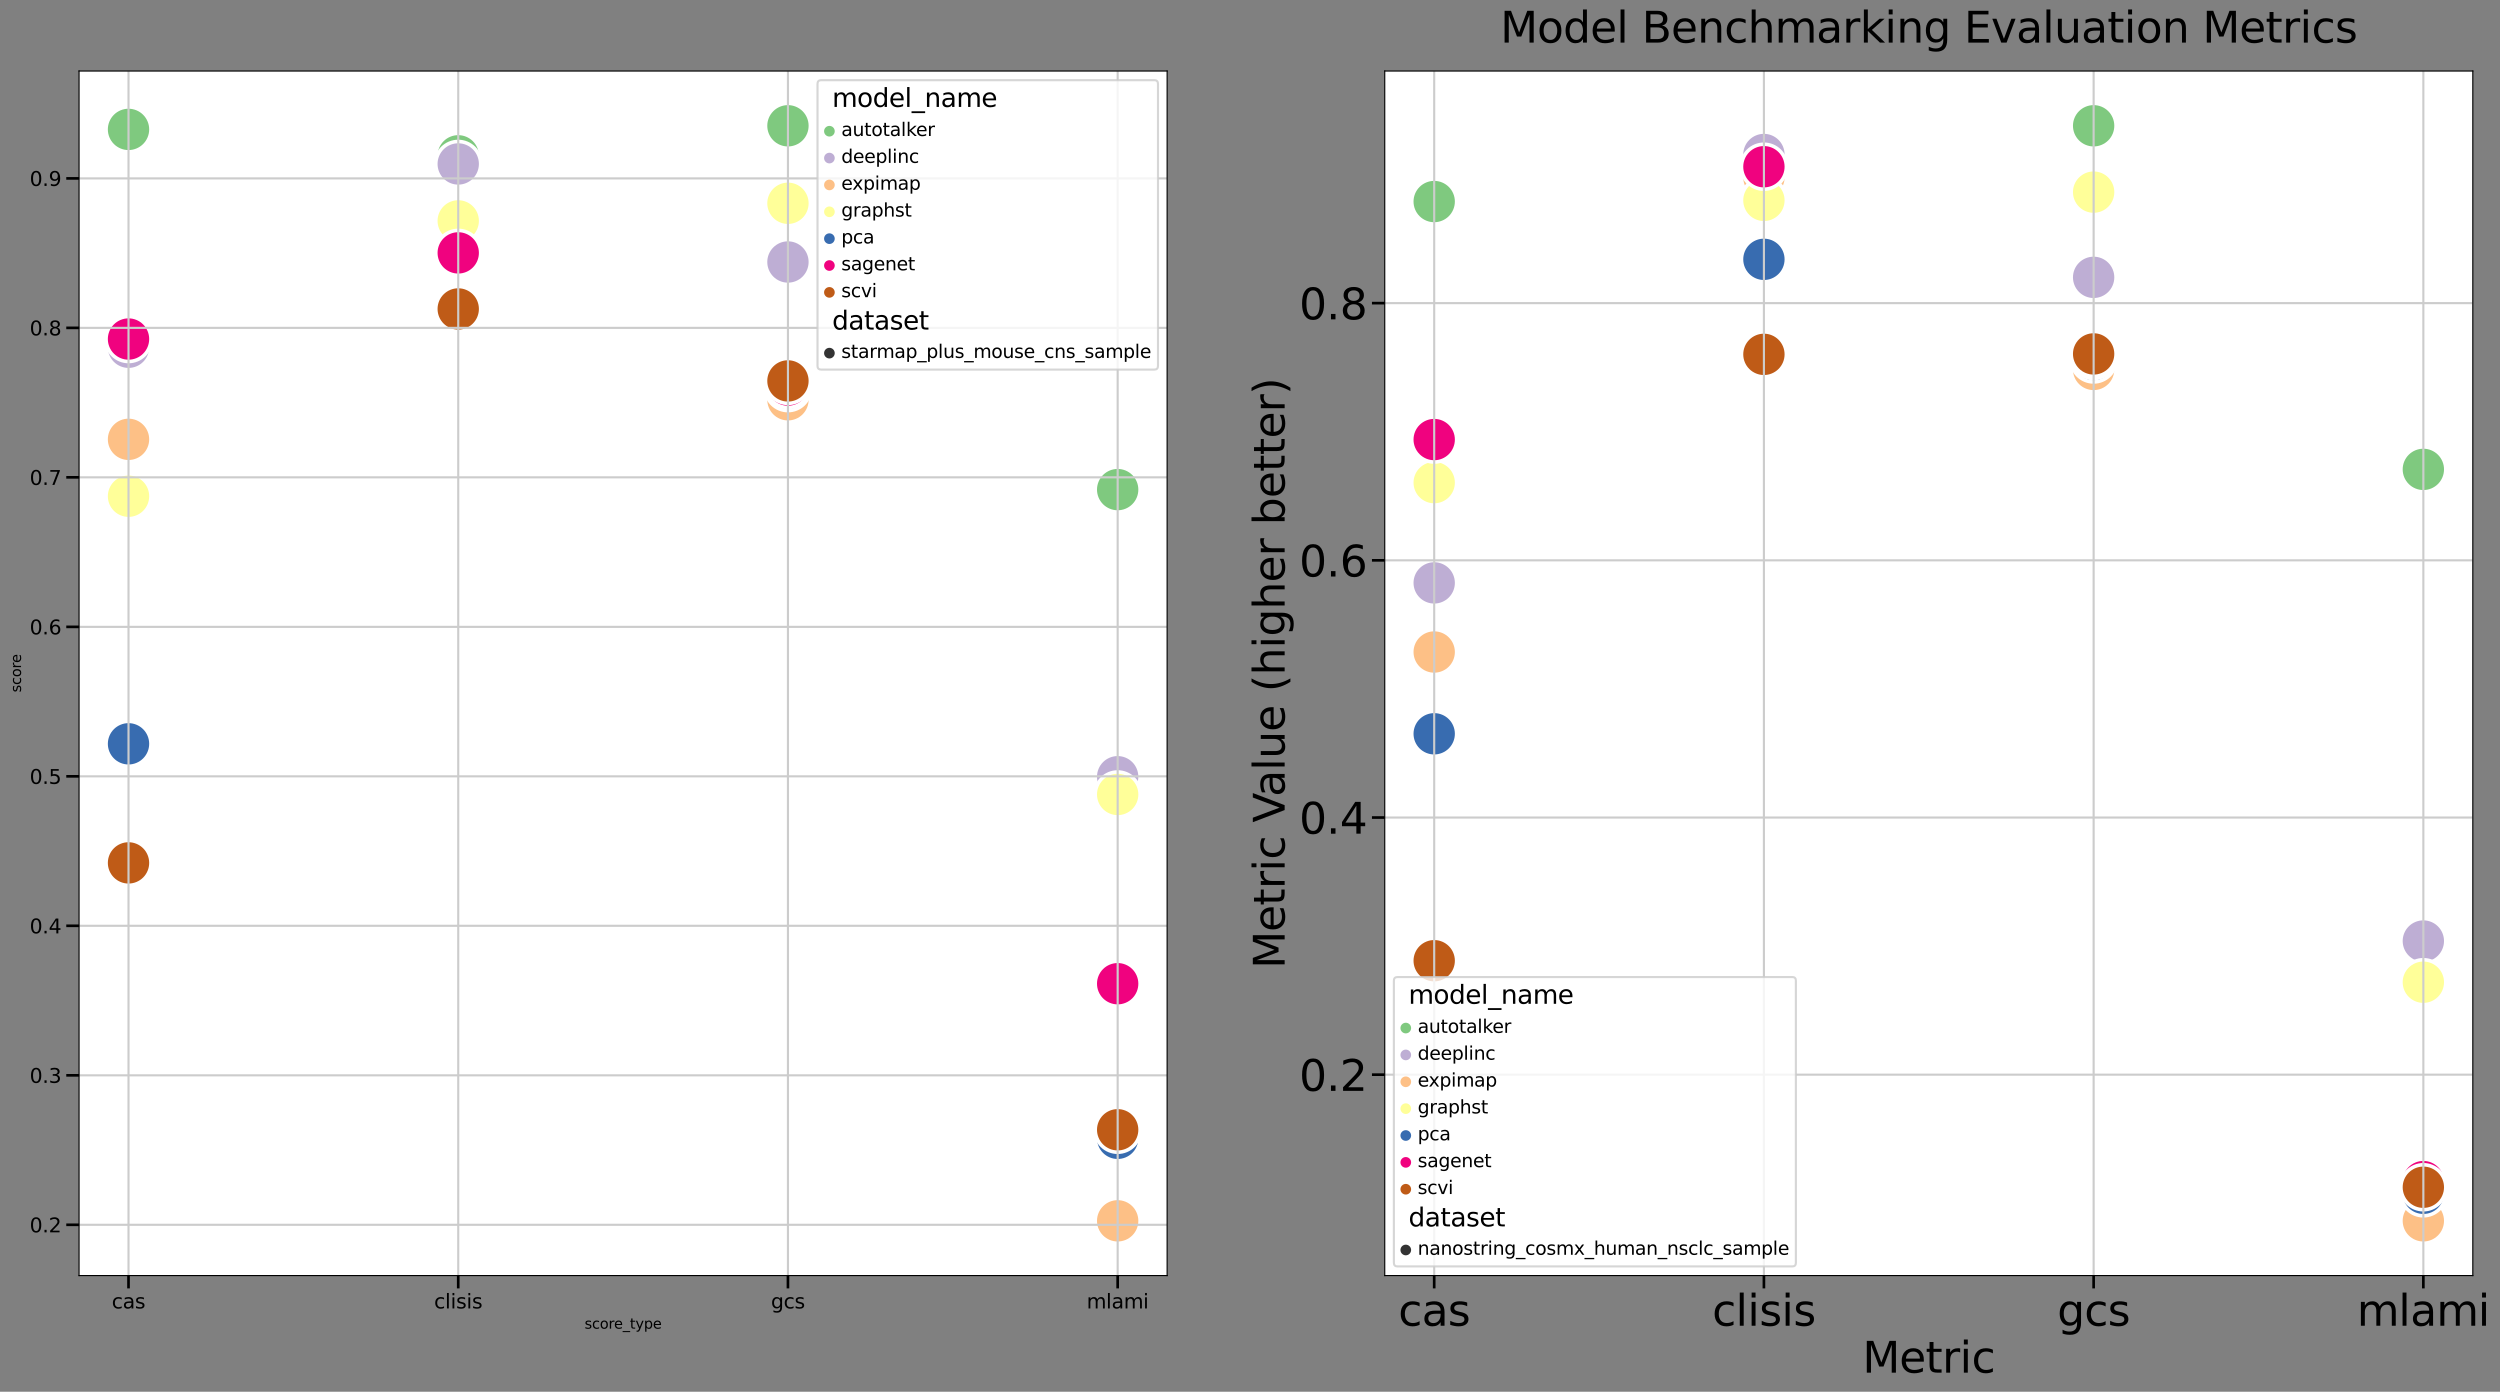 <?xml version="1.0" encoding="utf-8" standalone="no"?>
<!DOCTYPE svg PUBLIC "-//W3C//DTD SVG 1.1//EN"
  "http://www.w3.org/Graphics/SVG/1.1/DTD/svg11.dtd">
<svg xmlns:xlink="http://www.w3.org/1999/xlink" width="1759.581pt" height="979.564pt" viewBox="0 0 1759.581 979.564" xmlns="http://www.w3.org/2000/svg" version="1.1">
 <rect x="0" y="0" width="1759.581" height="979.564" fill="#808080" stroke="none"/>
 <defs>
  <style type="text/css">*{stroke-linejoin: round; stroke-linecap: butt}</style>
 </defs>
 <g id="figure_1">
  <g id="patch_1">
   <path d="M 0 979.564 
L 1759.581 979.564 
L 1759.581 0 
L 0 0 
L 0 979.564 
z
" style="fill: none"/>
  </g>
  <g id="axes_1">
   <g id="patch_2">
    <path d="M 55.642 897.795 
L 821.461 897.795 
L 821.461 49.995 
L 55.642 49.995 
z
" style="fill: #ffffff"/>
   </g>
   <g id="PathCollection_1">
    <path d="M 90.452 106.885 
C 94.646 106.885 98.668 105.219 101.633 102.254 
C 104.598 99.289 106.264 95.267 106.264 91.073 
C 106.264 86.88 104.598 82.858 101.633 79.893 
C 98.668 76.928 94.646 75.262 90.452 75.262 
C 86.259 75.262 82.237 76.928 79.272 79.893 
C 76.307 82.858 74.641 86.88 74.641 91.073 
C 74.641 95.267 76.307 99.289 79.272 102.254 
C 82.237 105.219 86.259 106.885 90.452 106.885 
z
" clip-path="url(#pdcadead131)" style="fill: #7fc97f; stroke: #ffffff; stroke-width: 2.53"/>
    <path d="M 322.519 125.479 
C 326.712 125.479 330.734 123.813 333.699 120.848 
C 336.664 117.883 338.33 113.861 338.33 109.667 
C 338.33 105.474 336.664 101.452 333.699 98.487 
C 330.734 95.522 326.712 93.856 322.519 93.856 
C 318.325 93.856 314.303 95.522 311.338 98.487 
C 308.373 101.452 306.707 105.474 306.707 109.667 
C 306.707 113.861 308.373 117.883 311.338 120.848 
C 314.303 123.813 318.325 125.479 322.519 125.479 
z
" clip-path="url(#pdcadead131)" style="fill: #7fc97f; stroke: #ffffff; stroke-width: 2.53"/>
    <path d="M 554.585 104.343 
C 558.778 104.343 562.8 102.677 565.765 99.712 
C 568.73 96.747 570.396 92.725 570.396 88.532 
C 570.396 84.338 568.73 80.316 565.765 77.351 
C 562.8 74.386 558.778 72.72 554.585 72.72 
C 550.391 72.72 546.369 74.386 543.404 77.351 
C 540.439 80.316 538.773 84.338 538.773 88.532 
C 538.773 92.725 540.439 96.747 543.404 99.712 
C 546.369 102.677 550.391 104.343 554.585 104.343 
z
" clip-path="url(#pdcadead131)" style="fill: #7fc97f; stroke: #ffffff; stroke-width: 2.53"/>
    <path d="M 786.651 360.411 
C 790.844 360.411 794.866 358.745 797.831 355.78 
C 800.796 352.815 802.462 348.793 802.462 344.6 
C 802.462 340.407 800.796 336.385 797.831 333.42 
C 794.866 330.455 790.844 328.789 786.651 328.789 
C 782.458 328.789 778.435 330.455 775.47 333.42 
C 772.505 336.385 770.839 340.407 770.839 344.6 
C 770.839 348.793 772.505 352.815 775.47 355.78 
C 778.435 358.745 782.458 360.411 786.651 360.411 
z
" clip-path="url(#pdcadead131)" style="fill: #7fc97f; stroke: #ffffff; stroke-width: 2.53"/>
    <path d="M 90.452 260.218 
C 94.646 260.218 98.668 258.552 101.633 255.587 
C 104.598 252.622 106.264 248.6 106.264 244.406 
C 106.264 240.213 104.598 236.191 101.633 233.226 
C 98.668 230.261 94.646 228.595 90.452 228.595 
C 86.259 228.595 82.237 230.261 79.272 233.226 
C 76.307 236.191 74.641 240.213 74.641 244.406 
C 74.641 248.6 76.307 252.622 79.272 255.587 
C 82.237 258.552 86.259 260.218 90.452 260.218 
z
" clip-path="url(#pdcadead131)" style="fill: #beaed4; stroke: #ffffff; stroke-width: 2.53"/>
    <path d="M 322.519 131.209 
C 326.712 131.209 330.734 129.543 333.699 126.578 
C 336.664 123.613 338.33 119.591 338.33 115.398 
C 338.33 111.204 336.664 107.182 333.699 104.217 
C 330.734 101.252 326.712 99.586 322.519 99.586 
C 318.325 99.586 314.303 101.252 311.338 104.217 
C 308.373 107.182 306.707 111.204 306.707 115.398 
C 306.707 119.591 308.373 123.613 311.338 126.578 
C 314.303 129.543 318.325 131.209 322.519 131.209 
z
" clip-path="url(#pdcadead131)" style="fill: #beaed4; stroke: #ffffff; stroke-width: 2.53"/>
    <path d="M 554.585 200.213 
C 558.778 200.213 562.8 198.547 565.765 195.582 
C 568.73 192.617 570.396 188.595 570.396 184.402 
C 570.396 180.209 568.73 176.187 565.765 173.222 
C 562.8 170.256 558.778 168.59 554.585 168.59 
C 550.391 168.59 546.369 170.256 543.404 173.222 
C 540.439 176.187 538.773 180.209 538.773 184.402 
C 538.773 188.595 540.439 192.617 543.404 195.582 
C 546.369 198.547 550.391 200.213 554.585 200.213 
z
" clip-path="url(#pdcadead131)" style="fill: #beaed4; stroke: #ffffff; stroke-width: 2.53"/>
    <path d="M 786.651 562.505 
C 790.844 562.505 794.866 560.839 797.831 557.874 
C 800.796 554.909 802.462 550.887 802.462 546.693 
C 802.462 542.5 800.796 538.478 797.831 535.513 
C 794.866 532.548 790.844 530.882 786.651 530.882 
C 782.458 530.882 778.435 532.548 775.47 535.513 
C 772.505 538.478 770.839 542.5 770.839 546.693 
C 770.839 550.887 772.505 554.909 775.47 557.874 
C 778.435 560.839 782.458 562.505 786.651 562.505 
z
" clip-path="url(#pdcadead131)" style="fill: #beaed4; stroke: #ffffff; stroke-width: 2.53"/>
    <path d="M 90.452 325.028 
C 94.646 325.028 98.668 323.362 101.633 320.397 
C 104.598 317.432 106.264 313.41 106.264 309.216 
C 106.264 305.023 104.598 301.001 101.633 298.036 
C 98.668 295.071 94.646 293.405 90.452 293.405 
C 86.259 293.405 82.237 295.071 79.272 298.036 
C 76.307 301.001 74.641 305.023 74.641 309.216 
C 74.641 313.41 76.307 317.432 79.272 320.397 
C 82.237 323.362 86.259 325.028 90.452 325.028 
z
" clip-path="url(#pdcadead131)" style="fill: #fdc086; stroke: #ffffff; stroke-width: 2.53"/>
    <path d="M 322.519 173.039 
C 326.712 173.039 330.734 171.373 333.699 168.408 
C 336.664 165.443 338.33 161.42 338.33 157.227 
C 338.33 153.034 336.664 149.012 333.699 146.047 
C 330.734 143.082 326.712 141.416 322.519 141.416 
C 318.325 141.416 314.303 143.082 311.338 146.047 
C 308.373 149.012 306.707 153.034 306.707 157.227 
C 306.707 161.42 308.373 165.443 311.338 168.408 
C 314.303 171.373 318.325 173.039 322.519 173.039 
z
" clip-path="url(#pdcadead131)" style="fill: #fdc086; stroke: #ffffff; stroke-width: 2.53"/>
    <path d="M 554.585 297.186 
C 558.778 297.186 562.8 295.52 565.765 292.555 
C 568.73 289.59 570.396 285.568 570.396 281.375 
C 570.396 277.181 568.73 273.159 565.765 270.194 
C 562.8 267.229 558.778 265.563 554.585 265.563 
C 550.391 265.563 546.369 267.229 543.404 270.194 
C 540.439 273.159 538.773 277.181 538.773 281.375 
C 538.773 285.568 540.439 289.59 543.404 292.555 
C 546.369 295.52 550.391 297.186 554.585 297.186 
z
" clip-path="url(#pdcadead131)" style="fill: #fdc086; stroke: #ffffff; stroke-width: 2.53"/>
    <path d="M 786.651 875.07 
C 790.844 875.07 794.866 873.404 797.831 870.439 
C 800.796 867.474 802.462 863.452 802.462 859.259 
C 802.462 855.066 800.796 851.044 797.831 848.079 
C 794.866 845.114 790.844 843.448 786.651 843.448 
C 782.458 843.448 778.435 845.114 775.47 848.079 
C 772.505 851.044 770.839 855.066 770.839 859.259 
C 770.839 863.452 772.505 867.474 775.47 870.439 
C 778.435 873.404 782.458 875.07 786.651 875.07 
z
" clip-path="url(#pdcadead131)" style="fill: #fdc086; stroke: #ffffff; stroke-width: 2.53"/>
    <path d="M 90.452 365.073 
C 94.646 365.073 98.668 363.407 101.633 360.442 
C 104.598 357.477 106.264 353.455 106.264 349.262 
C 106.264 345.068 104.598 341.046 101.633 338.081 
C 98.668 335.116 94.646 333.45 90.452 333.45 
C 86.259 333.45 82.237 335.116 79.272 338.081 
C 76.307 341.046 74.641 345.068 74.641 349.262 
C 74.641 353.455 76.307 357.477 79.272 360.442 
C 82.237 363.407 86.259 365.073 90.452 365.073 
z
" clip-path="url(#pdcadead131)" style="fill: #ffff99; stroke: #ffffff; stroke-width: 2.53"/>
    <path d="M 322.519 171.282 
C 326.712 171.282 330.734 169.616 333.699 166.651 
C 336.664 163.686 338.33 159.664 338.33 155.47 
C 338.33 151.277 336.664 147.255 333.699 144.29 
C 330.734 141.325 326.712 139.659 322.519 139.659 
C 318.325 139.659 314.303 141.325 311.338 144.29 
C 308.373 147.255 306.707 151.277 306.707 155.47 
C 306.707 159.664 308.373 163.686 311.338 166.651 
C 314.303 169.616 318.325 171.282 322.519 171.282 
z
" clip-path="url(#pdcadead131)" style="fill: #ffff99; stroke: #ffffff; stroke-width: 2.53"/>
    <path d="M 554.585 158.887 
C 558.778 158.887 562.8 157.221 565.765 154.256 
C 568.73 151.291 570.396 147.269 570.396 143.076 
C 570.396 138.883 568.73 134.86 565.765 131.895 
C 562.8 128.93 558.778 127.264 554.585 127.264 
C 550.391 127.264 546.369 128.93 543.404 131.895 
C 540.439 134.86 538.773 138.883 538.773 143.076 
C 538.773 147.269 540.439 151.291 543.404 154.256 
C 546.369 157.221 550.391 158.887 554.585 158.887 
z
" clip-path="url(#pdcadead131)" style="fill: #ffff99; stroke: #ffffff; stroke-width: 2.53"/>
    <path d="M 786.651 574.981 
C 790.844 574.981 794.866 573.315 797.831 570.35 
C 800.796 567.385 802.462 563.363 802.462 559.17 
C 802.462 554.977 800.796 550.955 797.831 547.99 
C 794.866 545.025 790.844 543.359 786.651 543.359 
C 782.458 543.359 778.435 545.025 775.47 547.99 
C 772.505 550.955 770.839 554.977 770.839 559.17 
C 770.839 563.363 772.505 567.385 775.47 570.35 
C 778.435 573.315 782.458 574.981 786.651 574.981 
z
" clip-path="url(#pdcadead131)" style="fill: #ffff99; stroke: #ffffff; stroke-width: 2.53"/>
    <path d="M 90.452 539.33 
C 94.646 539.33 98.668 537.664 101.633 534.699 
C 104.598 531.733 106.264 527.711 106.264 523.518 
C 106.264 519.325 104.598 515.303 101.633 512.338 
C 98.668 509.373 94.646 507.707 90.452 507.707 
C 86.259 507.707 82.237 509.373 79.272 512.338 
C 76.307 515.303 74.641 519.325 74.641 523.518 
C 74.641 527.711 76.307 531.733 79.272 534.699 
C 82.237 537.664 86.259 539.33 90.452 539.33 
z
" clip-path="url(#pdcadead131)" style="fill: #386cb0; stroke: #ffffff; stroke-width: 2.53"/>
    <path d="M 322.519 232.345 
C 326.712 232.345 330.734 230.679 333.699 227.714 
C 336.664 224.749 338.33 220.727 338.33 216.533 
C 338.33 212.34 336.664 208.318 333.699 205.353 
C 330.734 202.388 326.712 200.722 322.519 200.722 
C 318.325 200.722 314.303 202.388 311.338 205.353 
C 308.373 208.318 306.707 212.34 306.707 216.533 
C 306.707 220.727 308.373 224.749 311.338 227.714 
C 314.303 230.679 318.325 232.345 322.519 232.345 
z
" clip-path="url(#pdcadead131)" style="fill: #386cb0; stroke: #ffffff; stroke-width: 2.53"/>
    <path d="M 554.585 288.984 
C 558.778 288.984 562.8 287.318 565.765 284.353 
C 568.73 281.388 570.396 277.366 570.396 273.173 
C 570.396 268.979 568.73 264.957 565.765 261.992 
C 562.8 259.027 558.778 257.361 554.585 257.361 
C 550.391 257.361 546.369 259.027 543.404 261.992 
C 540.439 264.957 538.773 268.979 538.773 273.173 
C 538.773 277.366 540.439 281.388 543.404 284.353 
C 546.369 287.318 550.391 288.984 554.585 288.984 
z
" clip-path="url(#pdcadead131)" style="fill: #386cb0; stroke: #ffffff; stroke-width: 2.53"/>
    <path d="M 786.651 816.997 
C 790.844 816.997 794.866 815.331 797.831 812.366 
C 800.796 809.401 802.462 805.379 802.462 801.185 
C 802.462 796.992 800.796 792.97 797.831 790.005 
C 794.866 787.04 790.844 785.374 786.651 785.374 
C 782.458 785.374 778.435 787.04 775.47 790.005 
C 772.505 792.97 770.839 796.992 770.839 801.185 
C 770.839 805.379 772.505 809.401 775.47 812.366 
C 778.435 815.331 782.458 816.997 786.651 816.997 
z
" clip-path="url(#pdcadead131)" style="fill: #386cb0; stroke: #ffffff; stroke-width: 2.53"/>
    <path d="M 90.452 254.433 
C 94.646 254.433 98.668 252.767 101.633 249.802 
C 104.598 246.837 106.264 242.815 106.264 238.622 
C 106.264 234.428 104.598 230.406 101.633 227.441 
C 98.668 224.476 94.646 222.81 90.452 222.81 
C 86.259 222.81 82.237 224.476 79.272 227.441 
C 76.307 230.406 74.641 234.428 74.641 238.622 
C 74.641 242.815 76.307 246.837 79.272 249.802 
C 82.237 252.767 86.259 254.433 90.452 254.433 
z
" clip-path="url(#pdcadead131)" style="fill: #f0027f; stroke: #ffffff; stroke-width: 2.53"/>
    <path d="M 322.519 193.803 
C 326.712 193.803 330.734 192.137 333.699 189.172 
C 336.664 186.207 338.33 182.185 338.33 177.991 
C 338.33 173.798 336.664 169.776 333.699 166.811 
C 330.734 163.846 326.712 162.18 322.519 162.18 
C 318.325 162.18 314.303 163.846 311.338 166.811 
C 308.373 169.776 306.707 173.798 306.707 177.991 
C 306.707 182.185 308.373 186.207 311.338 189.172 
C 314.303 192.137 318.325 193.803 322.519 193.803 
z
" clip-path="url(#pdcadead131)" style="fill: #f0027f; stroke: #ffffff; stroke-width: 2.53"/>
    <path d="M 554.585 286.846 
C 558.778 286.846 562.8 285.181 565.765 282.215 
C 568.73 279.25 570.396 275.228 570.396 271.035 
C 570.396 266.842 568.73 262.82 565.765 259.855 
C 562.8 256.89 558.778 255.224 554.585 255.224 
C 550.391 255.224 546.369 256.89 543.404 259.855 
C 540.439 262.82 538.773 266.842 538.773 271.035 
C 538.773 275.228 540.439 279.25 543.404 282.215 
C 546.369 285.181 550.391 286.846 554.585 286.846 
z
" clip-path="url(#pdcadead131)" style="fill: #f0027f; stroke: #ffffff; stroke-width: 2.53"/>
    <path d="M 786.651 708.18 
C 790.844 708.18 794.866 706.514 797.831 703.549 
C 800.796 700.584 802.462 696.562 802.462 692.368 
C 802.462 688.175 800.796 684.153 797.831 681.188 
C 794.866 678.223 790.844 676.557 786.651 676.557 
C 782.458 676.557 778.435 678.223 775.47 681.188 
C 772.505 684.153 770.839 688.175 770.839 692.368 
C 770.839 696.562 772.505 700.584 775.47 703.549 
C 778.435 706.514 782.458 708.18 786.651 708.18 
z
" clip-path="url(#pdcadead131)" style="fill: #f0027f; stroke: #ffffff; stroke-width: 2.53"/>
    <path d="M 90.452 623.142 
C 94.646 623.142 98.668 621.476 101.633 618.51 
C 104.598 615.545 106.264 611.523 106.264 607.33 
C 106.264 603.137 104.598 599.115 101.633 596.15 
C 98.668 593.185 94.646 591.519 90.452 591.519 
C 86.259 591.519 82.237 593.185 79.272 596.15 
C 76.307 599.115 74.641 603.137 74.641 607.33 
C 74.641 611.523 76.307 615.545 79.272 618.51 
C 82.237 621.476 86.259 623.142 90.452 623.142 
z
" clip-path="url(#pdcadead131)" style="fill: #bf5b17; stroke: #ffffff; stroke-width: 2.53"/>
    <path d="M 322.519 233.263 
C 326.712 233.263 330.734 231.597 333.699 228.632 
C 336.664 225.667 338.33 221.645 338.33 217.451 
C 338.33 213.258 336.664 209.236 333.699 206.271 
C 330.734 203.306 326.712 201.64 322.519 201.64 
C 318.325 201.64 314.303 203.306 311.338 206.271 
C 308.373 209.236 306.707 213.258 306.707 217.451 
C 306.707 221.645 308.373 225.667 311.338 228.632 
C 314.303 231.597 318.325 233.263 322.519 233.263 
z
" clip-path="url(#pdcadead131)" style="fill: #bf5b17; stroke: #ffffff; stroke-width: 2.53"/>
    <path d="M 554.585 283.911 
C 558.778 283.911 562.8 282.245 565.765 279.28 
C 568.73 276.315 570.396 272.293 570.396 268.1 
C 570.396 263.906 568.73 259.884 565.765 256.919 
C 562.8 253.954 558.778 252.288 554.585 252.288 
C 550.391 252.288 546.369 253.954 543.404 256.919 
C 540.439 259.884 538.773 263.906 538.773 268.1 
C 538.773 272.293 540.439 276.315 543.404 279.28 
C 546.369 282.245 550.391 283.911 554.585 283.911 
z
" clip-path="url(#pdcadead131)" style="fill: #bf5b17; stroke: #ffffff; stroke-width: 2.53"/>
    <path d="M 786.651 810.975 
C 790.844 810.975 794.866 809.309 797.831 806.344 
C 800.796 803.379 802.462 799.357 802.462 795.164 
C 802.462 790.97 800.796 786.948 797.831 783.983 
C 794.866 781.018 790.844 779.352 786.651 779.352 
C 782.458 779.352 778.435 781.018 775.47 783.983 
C 772.505 786.948 770.839 790.97 770.839 795.164 
C 770.839 799.357 772.505 803.379 775.47 806.344 
C 778.435 809.309 782.458 810.975 786.651 810.975 
z
" clip-path="url(#pdcadead131)" style="fill: #bf5b17; stroke: #ffffff; stroke-width: 2.53"/>
   </g>
   <g id="PathCollection_2"/>
   <g id="PathCollection_3"/>
   <g id="PathCollection_4"/>
   <g id="PathCollection_5"/>
   <g id="PathCollection_6"/>
   <g id="PathCollection_7"/>
   <g id="PathCollection_8"/>
   <g id="PathCollection_9"/>
   <g id="matplotlib.axis_1">
    <g id="xtick_1">
     <g id="line2d_1">
      <path d="M 90.452 897.795 
L 90.452 49.995 
" clip-path="url(#pdcadead131)" style="fill: none; stroke: #cccccc; stroke-width: 1.5; stroke-linecap: square"/>
     </g>
     <g id="line2d_2">
      <defs>
       <path id="m18d46ead7b" d="M 0 0 
L 0 9 
" style="stroke: #000000; stroke-width: 1.875"/>
      </defs>
      <g>
       <use xlink:href="#m18d46ead7b" x="90.452" y="897.795" style="stroke: #000000; stroke-width: 1.875"/>
      </g>
     </g>
     <g id="text_1">
      <!-- cas -->
      <g transform="translate(78.667 920.933) scale(0.14 -0.14)">
       <defs>
        <path id="DejaVuSans-63" d="M 3122 3366 
L 3122 2828 
Q 2878 2963 2633 3030 
Q 2388 3097 2138 3097 
Q 1578 3097 1268 2742 
Q 959 2388 959 1747 
Q 959 1106 1268 751 
Q 1578 397 2138 397 
Q 2388 397 2633 464 
Q 2878 531 3122 666 
L 3122 134 
Q 2881 22 2623 -34 
Q 2366 -91 2075 -91 
Q 1284 -91 818 406 
Q 353 903 353 1747 
Q 353 2603 823 3093 
Q 1294 3584 2113 3584 
Q 2378 3584 2631 3529 
Q 2884 3475 3122 3366 
z
" transform="scale(0.016)"/>
        <path id="DejaVuSans-61" d="M 2194 1759 
Q 1497 1759 1228 1600 
Q 959 1441 959 1056 
Q 959 750 1161 570 
Q 1363 391 1709 391 
Q 2188 391 2477 730 
Q 2766 1069 2766 1631 
L 2766 1759 
L 2194 1759 
z
M 3341 1997 
L 3341 0 
L 2766 0 
L 2766 531 
Q 2569 213 2275 61 
Q 1981 -91 1556 -91 
Q 1019 -91 701 211 
Q 384 513 384 1019 
Q 384 1609 779 1909 
Q 1175 2209 1959 2209 
L 2766 2209 
L 2766 2266 
Q 2766 2663 2505 2880 
Q 2244 3097 1772 3097 
Q 1472 3097 1187 3025 
Q 903 2953 641 2809 
L 641 3341 
Q 956 3463 1253 3523 
Q 1550 3584 1831 3584 
Q 2591 3584 2966 3190 
Q 3341 2797 3341 1997 
z
" transform="scale(0.016)"/>
        <path id="DejaVuSans-73" d="M 2834 3397 
L 2834 2853 
Q 2591 2978 2328 3040 
Q 2066 3103 1784 3103 
Q 1356 3103 1142 2972 
Q 928 2841 928 2578 
Q 928 2378 1081 2264 
Q 1234 2150 1697 2047 
L 1894 2003 
Q 2506 1872 2764 1633 
Q 3022 1394 3022 966 
Q 3022 478 2636 193 
Q 2250 -91 1575 -91 
Q 1294 -91 989 -36 
Q 684 19 347 128 
L 347 722 
Q 666 556 975 473 
Q 1284 391 1588 391 
Q 1994 391 2212 530 
Q 2431 669 2431 922 
Q 2431 1156 2273 1281 
Q 2116 1406 1581 1522 
L 1381 1569 
Q 847 1681 609 1914 
Q 372 2147 372 2553 
Q 372 3047 722 3315 
Q 1072 3584 1716 3584 
Q 2034 3584 2315 3537 
Q 2597 3491 2834 3397 
z
" transform="scale(0.016)"/>
       </defs>
       <use xlink:href="#DejaVuSans-63"/>
       <use xlink:href="#DejaVuSans-61" x="54.98"/>
       <use xlink:href="#DejaVuSans-73" x="116.26"/>
      </g>
     </g>
    </g>
    <g id="xtick_2">
     <g id="line2d_3">
      <path d="M 322.519 897.795 
L 322.519 49.995 
" clip-path="url(#pdcadead131)" style="fill: none; stroke: #cccccc; stroke-width: 1.5; stroke-linecap: square"/>
     </g>
     <g id="line2d_4">
      <g>
       <use xlink:href="#m18d46ead7b" x="322.519" y="897.795" style="stroke: #000000; stroke-width: 1.875"/>
      </g>
     </g>
     <g id="text_2">
      <!-- clisis -->
      <g transform="translate(305.542 920.933) scale(0.14 -0.14)">
       <defs>
        <path id="DejaVuSans-6c" d="M 603 4863 
L 1178 4863 
L 1178 0 
L 603 0 
L 603 4863 
z
" transform="scale(0.016)"/>
        <path id="DejaVuSans-69" d="M 603 3500 
L 1178 3500 
L 1178 0 
L 603 0 
L 603 3500 
z
M 603 4863 
L 1178 4863 
L 1178 4134 
L 603 4134 
L 603 4863 
z
" transform="scale(0.016)"/>
       </defs>
       <use xlink:href="#DejaVuSans-63"/>
       <use xlink:href="#DejaVuSans-6c" x="54.98"/>
       <use xlink:href="#DejaVuSans-69" x="82.764"/>
       <use xlink:href="#DejaVuSans-73" x="110.547"/>
       <use xlink:href="#DejaVuSans-69" x="162.646"/>
       <use xlink:href="#DejaVuSans-73" x="190.43"/>
      </g>
     </g>
    </g>
    <g id="xtick_3">
     <g id="line2d_5">
      <path d="M 554.585 897.795 
L 554.585 49.995 
" clip-path="url(#pdcadead131)" style="fill: none; stroke: #cccccc; stroke-width: 1.5; stroke-linecap: square"/>
     </g>
     <g id="line2d_6">
      <g>
       <use xlink:href="#m18d46ead7b" x="554.585" y="897.795" style="stroke: #000000; stroke-width: 1.875"/>
      </g>
     </g>
     <g id="text_3">
      <!-- gcs -->
      <g transform="translate(542.645 920.933) scale(0.14 -0.14)">
       <defs>
        <path id="DejaVuSans-67" d="M 2906 1791 
Q 2906 2416 2648 2759 
Q 2391 3103 1925 3103 
Q 1463 3103 1205 2759 
Q 947 2416 947 1791 
Q 947 1169 1205 825 
Q 1463 481 1925 481 
Q 2391 481 2648 825 
Q 2906 1169 2906 1791 
z
M 3481 434 
Q 3481 -459 3084 -895 
Q 2688 -1331 1869 -1331 
Q 1566 -1331 1297 -1286 
Q 1028 -1241 775 -1147 
L 775 -588 
Q 1028 -725 1275 -790 
Q 1522 -856 1778 -856 
Q 2344 -856 2625 -561 
Q 2906 -266 2906 331 
L 2906 616 
Q 2728 306 2450 153 
Q 2172 0 1784 0 
Q 1141 0 747 490 
Q 353 981 353 1791 
Q 353 2603 747 3093 
Q 1141 3584 1784 3584 
Q 2172 3584 2450 3431 
Q 2728 3278 2906 2969 
L 2906 3500 
L 3481 3500 
L 3481 434 
z
" transform="scale(0.016)"/>
       </defs>
       <use xlink:href="#DejaVuSans-67"/>
       <use xlink:href="#DejaVuSans-63" x="63.477"/>
       <use xlink:href="#DejaVuSans-73" x="118.457"/>
      </g>
     </g>
    </g>
    <g id="xtick_4">
     <g id="line2d_7">
      <path d="M 786.651 897.795 
L 786.651 49.995 
" clip-path="url(#pdcadead131)" style="fill: none; stroke: #cccccc; stroke-width: 1.5; stroke-linecap: square"/>
     </g>
     <g id="line2d_8">
      <g>
       <use xlink:href="#m18d46ead7b" x="786.651" y="897.795" style="stroke: #000000; stroke-width: 1.875"/>
      </g>
     </g>
     <g id="text_4">
      <!-- mlami -->
      <g transform="translate(764.835 920.933) scale(0.14 -0.14)">
       <defs>
        <path id="DejaVuSans-6d" d="M 3328 2828 
Q 3544 3216 3844 3400 
Q 4144 3584 4550 3584 
Q 5097 3584 5394 3201 
Q 5691 2819 5691 2113 
L 5691 0 
L 5113 0 
L 5113 2094 
Q 5113 2597 4934 2840 
Q 4756 3084 4391 3084 
Q 3944 3084 3684 2787 
Q 3425 2491 3425 1978 
L 3425 0 
L 2847 0 
L 2847 2094 
Q 2847 2600 2669 2842 
Q 2491 3084 2119 3084 
Q 1678 3084 1418 2786 
Q 1159 2488 1159 1978 
L 1159 0 
L 581 0 
L 581 3500 
L 1159 3500 
L 1159 2956 
Q 1356 3278 1631 3431 
Q 1906 3584 2284 3584 
Q 2666 3584 2933 3390 
Q 3200 3197 3328 2828 
z
" transform="scale(0.016)"/>
       </defs>
       <use xlink:href="#DejaVuSans-6d"/>
       <use xlink:href="#DejaVuSans-6c" x="97.412"/>
       <use xlink:href="#DejaVuSans-61" x="125.195"/>
       <use xlink:href="#DejaVuSans-6d" x="186.475"/>
       <use xlink:href="#DejaVuSans-69" x="283.887"/>
      </g>
     </g>
    </g>
    <g id="text_5">
     <!-- score_type -->
     <g transform="translate(411.448 935.165) scale(0.1 -0.1)">
      <defs>
       <path id="DejaVuSans-6f" d="M 1959 3097 
Q 1497 3097 1228 2736 
Q 959 2375 959 1747 
Q 959 1119 1226 758 
Q 1494 397 1959 397 
Q 2419 397 2687 759 
Q 2956 1122 2956 1747 
Q 2956 2369 2687 2733 
Q 2419 3097 1959 3097 
z
M 1959 3584 
Q 2709 3584 3137 3096 
Q 3566 2609 3566 1747 
Q 3566 888 3137 398 
Q 2709 -91 1959 -91 
Q 1206 -91 779 398 
Q 353 888 353 1747 
Q 353 2609 779 3096 
Q 1206 3584 1959 3584 
z
" transform="scale(0.016)"/>
       <path id="DejaVuSans-72" d="M 2631 2963 
Q 2534 3019 2420 3045 
Q 2306 3072 2169 3072 
Q 1681 3072 1420 2755 
Q 1159 2438 1159 1844 
L 1159 0 
L 581 0 
L 581 3500 
L 1159 3500 
L 1159 2956 
Q 1341 3275 1631 3429 
Q 1922 3584 2338 3584 
Q 2397 3584 2469 3576 
Q 2541 3569 2628 3553 
L 2631 2963 
z
" transform="scale(0.016)"/>
       <path id="DejaVuSans-65" d="M 3597 1894 
L 3597 1613 
L 953 1613 
Q 991 1019 1311 708 
Q 1631 397 2203 397 
Q 2534 397 2845 478 
Q 3156 559 3463 722 
L 3463 178 
Q 3153 47 2828 -22 
Q 2503 -91 2169 -91 
Q 1331 -91 842 396 
Q 353 884 353 1716 
Q 353 2575 817 3079 
Q 1281 3584 2069 3584 
Q 2775 3584 3186 3129 
Q 3597 2675 3597 1894 
z
M 3022 2063 
Q 3016 2534 2758 2815 
Q 2500 3097 2075 3097 
Q 1594 3097 1305 2825 
Q 1016 2553 972 2059 
L 3022 2063 
z
" transform="scale(0.016)"/>
       <path id="DejaVuSans-5f" d="M 3263 -1063 
L 3263 -1509 
L -63 -1509 
L -63 -1063 
L 3263 -1063 
z
" transform="scale(0.016)"/>
       <path id="DejaVuSans-74" d="M 1172 4494 
L 1172 3500 
L 2356 3500 
L 2356 3053 
L 1172 3053 
L 1172 1153 
Q 1172 725 1289 603 
Q 1406 481 1766 481 
L 2356 481 
L 2356 0 
L 1766 0 
Q 1100 0 847 248 
Q 594 497 594 1153 
L 594 3053 
L 172 3053 
L 172 3500 
L 594 3500 
L 594 4494 
L 1172 4494 
z
" transform="scale(0.016)"/>
       <path id="DejaVuSans-79" d="M 2059 -325 
Q 1816 -950 1584 -1140 
Q 1353 -1331 966 -1331 
L 506 -1331 
L 506 -850 
L 844 -850 
Q 1081 -850 1212 -737 
Q 1344 -625 1503 -206 
L 1606 56 
L 191 3500 
L 800 3500 
L 1894 763 
L 2988 3500 
L 3597 3500 
L 2059 -325 
z
" transform="scale(0.016)"/>
       <path id="DejaVuSans-70" d="M 1159 525 
L 1159 -1331 
L 581 -1331 
L 581 3500 
L 1159 3500 
L 1159 2969 
Q 1341 3281 1617 3432 
Q 1894 3584 2278 3584 
Q 2916 3584 3314 3078 
Q 3713 2572 3713 1747 
Q 3713 922 3314 415 
Q 2916 -91 2278 -91 
Q 1894 -91 1617 61 
Q 1341 213 1159 525 
z
M 3116 1747 
Q 3116 2381 2855 2742 
Q 2594 3103 2138 3103 
Q 1681 3103 1420 2742 
Q 1159 2381 1159 1747 
Q 1159 1113 1420 752 
Q 1681 391 2138 391 
Q 2594 391 2855 752 
Q 3116 1113 3116 1747 
z
" transform="scale(0.016)"/>
      </defs>
      <use xlink:href="#DejaVuSans-73"/>
      <use xlink:href="#DejaVuSans-63" x="52.1"/>
      <use xlink:href="#DejaVuSans-6f" x="107.08"/>
      <use xlink:href="#DejaVuSans-72" x="168.262"/>
      <use xlink:href="#DejaVuSans-65" x="207.125"/>
      <use xlink:href="#DejaVuSans-5f" x="268.648"/>
      <use xlink:href="#DejaVuSans-74" x="318.648"/>
      <use xlink:href="#DejaVuSans-79" x="357.857"/>
      <use xlink:href="#DejaVuSans-70" x="417.037"/>
      <use xlink:href="#DejaVuSans-65" x="480.514"/>
     </g>
    </g>
   </g>
   <g id="matplotlib.axis_2">
    <g id="ytick_1">
     <g id="line2d_9">
      <path d="M 55.642 862.052 
L 821.461 862.052 
" clip-path="url(#pdcadead131)" style="fill: none; stroke: #cccccc; stroke-width: 1.5; stroke-linecap: square"/>
     </g>
     <g id="line2d_10">
      <defs>
       <path id="mf4c8f64798" d="M 0 0 
L -9 0 
" style="stroke: #000000; stroke-width: 1.875"/>
      </defs>
      <g>
       <use xlink:href="#mf4c8f64798" x="55.642" y="862.052" style="stroke: #000000; stroke-width: 1.875"/>
      </g>
     </g>
     <g id="text_6">
      <!-- 0.2 -->
      <g transform="translate(20.878 867.371) scale(0.14 -0.14)">
       <defs>
        <path id="DejaVuSans-30" d="M 2034 4250 
Q 1547 4250 1301 3770 
Q 1056 3291 1056 2328 
Q 1056 1369 1301 889 
Q 1547 409 2034 409 
Q 2525 409 2770 889 
Q 3016 1369 3016 2328 
Q 3016 3291 2770 3770 
Q 2525 4250 2034 4250 
z
M 2034 4750 
Q 2819 4750 3233 4129 
Q 3647 3509 3647 2328 
Q 3647 1150 3233 529 
Q 2819 -91 2034 -91 
Q 1250 -91 836 529 
Q 422 1150 422 2328 
Q 422 3509 836 4129 
Q 1250 4750 2034 4750 
z
" transform="scale(0.016)"/>
        <path id="DejaVuSans-2e" d="M 684 794 
L 1344 794 
L 1344 0 
L 684 0 
L 684 794 
z
" transform="scale(0.016)"/>
        <path id="DejaVuSans-32" d="M 1228 531 
L 3431 531 
L 3431 0 
L 469 0 
L 469 531 
Q 828 903 1448 1529 
Q 2069 2156 2228 2338 
Q 2531 2678 2651 2914 
Q 2772 3150 2772 3378 
Q 2772 3750 2511 3984 
Q 2250 4219 1831 4219 
Q 1534 4219 1204 4116 
Q 875 4013 500 3803 
L 500 4441 
Q 881 4594 1212 4672 
Q 1544 4750 1819 4750 
Q 2544 4750 2975 4387 
Q 3406 4025 3406 3419 
Q 3406 3131 3298 2873 
Q 3191 2616 2906 2266 
Q 2828 2175 2409 1742 
Q 1991 1309 1228 531 
z
" transform="scale(0.016)"/>
       </defs>
       <use xlink:href="#DejaVuSans-30"/>
       <use xlink:href="#DejaVuSans-2e" x="63.623"/>
       <use xlink:href="#DejaVuSans-32" x="95.41"/>
      </g>
     </g>
    </g>
    <g id="ytick_2">
     <g id="line2d_11">
      <path d="M 55.642 756.837 
L 821.461 756.837 
" clip-path="url(#pdcadead131)" style="fill: none; stroke: #cccccc; stroke-width: 1.5; stroke-linecap: square"/>
     </g>
     <g id="line2d_12">
      <g>
       <use xlink:href="#mf4c8f64798" x="55.642" y="756.837" style="stroke: #000000; stroke-width: 1.875"/>
      </g>
     </g>
     <g id="text_7">
      <!-- 0.3 -->
      <g transform="translate(20.878 762.156) scale(0.14 -0.14)">
       <defs>
        <path id="DejaVuSans-33" d="M 2597 2516 
Q 3050 2419 3304 2112 
Q 3559 1806 3559 1356 
Q 3559 666 3084 287 
Q 2609 -91 1734 -91 
Q 1441 -91 1130 -33 
Q 819 25 488 141 
L 488 750 
Q 750 597 1062 519 
Q 1375 441 1716 441 
Q 2309 441 2620 675 
Q 2931 909 2931 1356 
Q 2931 1769 2642 2001 
Q 2353 2234 1838 2234 
L 1294 2234 
L 1294 2753 
L 1863 2753 
Q 2328 2753 2575 2939 
Q 2822 3125 2822 3475 
Q 2822 3834 2567 4026 
Q 2313 4219 1838 4219 
Q 1578 4219 1281 4162 
Q 984 4106 628 3988 
L 628 4550 
Q 988 4650 1302 4700 
Q 1616 4750 1894 4750 
Q 2613 4750 3031 4423 
Q 3450 4097 3450 3541 
Q 3450 3153 3228 2886 
Q 3006 2619 2597 2516 
z
" transform="scale(0.016)"/>
       </defs>
       <use xlink:href="#DejaVuSans-30"/>
       <use xlink:href="#DejaVuSans-2e" x="63.623"/>
       <use xlink:href="#DejaVuSans-33" x="95.41"/>
      </g>
     </g>
    </g>
    <g id="ytick_3">
     <g id="line2d_13">
      <path d="M 55.642 651.622 
L 821.461 651.622 
" clip-path="url(#pdcadead131)" style="fill: none; stroke: #cccccc; stroke-width: 1.5; stroke-linecap: square"/>
     </g>
     <g id="line2d_14">
      <g>
       <use xlink:href="#mf4c8f64798" x="55.642" y="651.622" style="stroke: #000000; stroke-width: 1.875"/>
      </g>
     </g>
     <g id="text_8">
      <!-- 0.4 -->
      <g transform="translate(20.878 656.941) scale(0.14 -0.14)">
       <defs>
        <path id="DejaVuSans-34" d="M 2419 4116 
L 825 1625 
L 2419 1625 
L 2419 4116 
z
M 2253 4666 
L 3047 4666 
L 3047 1625 
L 3713 1625 
L 3713 1100 
L 3047 1100 
L 3047 0 
L 2419 0 
L 2419 1100 
L 313 1100 
L 313 1709 
L 2253 4666 
z
" transform="scale(0.016)"/>
       </defs>
       <use xlink:href="#DejaVuSans-30"/>
       <use xlink:href="#DejaVuSans-2e" x="63.623"/>
       <use xlink:href="#DejaVuSans-34" x="95.41"/>
      </g>
     </g>
    </g>
    <g id="ytick_4">
     <g id="line2d_15">
      <path d="M 55.642 546.407 
L 821.461 546.407 
" clip-path="url(#pdcadead131)" style="fill: none; stroke: #cccccc; stroke-width: 1.5; stroke-linecap: square"/>
     </g>
     <g id="line2d_16">
      <g>
       <use xlink:href="#mf4c8f64798" x="55.642" y="546.407" style="stroke: #000000; stroke-width: 1.875"/>
      </g>
     </g>
     <g id="text_9">
      <!-- 0.5 -->
      <g transform="translate(20.878 551.726) scale(0.14 -0.14)">
       <defs>
        <path id="DejaVuSans-35" d="M 691 4666 
L 3169 4666 
L 3169 4134 
L 1269 4134 
L 1269 2991 
Q 1406 3038 1543 3061 
Q 1681 3084 1819 3084 
Q 2600 3084 3056 2656 
Q 3513 2228 3513 1497 
Q 3513 744 3044 326 
Q 2575 -91 1722 -91 
Q 1428 -91 1123 -41 
Q 819 9 494 109 
L 494 744 
Q 775 591 1075 516 
Q 1375 441 1709 441 
Q 2250 441 2565 725 
Q 2881 1009 2881 1497 
Q 2881 1984 2565 2268 
Q 2250 2553 1709 2553 
Q 1456 2553 1204 2497 
Q 953 2441 691 2322 
L 691 4666 
z
" transform="scale(0.016)"/>
       </defs>
       <use xlink:href="#DejaVuSans-30"/>
       <use xlink:href="#DejaVuSans-2e" x="63.623"/>
       <use xlink:href="#DejaVuSans-35" x="95.41"/>
      </g>
     </g>
    </g>
    <g id="ytick_5">
     <g id="line2d_17">
      <path d="M 55.642 441.192 
L 821.461 441.192 
" clip-path="url(#pdcadead131)" style="fill: none; stroke: #cccccc; stroke-width: 1.5; stroke-linecap: square"/>
     </g>
     <g id="line2d_18">
      <g>
       <use xlink:href="#mf4c8f64798" x="55.642" y="441.192" style="stroke: #000000; stroke-width: 1.875"/>
      </g>
     </g>
     <g id="text_10">
      <!-- 0.6 -->
      <g transform="translate(20.878 446.511) scale(0.14 -0.14)">
       <defs>
        <path id="DejaVuSans-36" d="M 2113 2584 
Q 1688 2584 1439 2293 
Q 1191 2003 1191 1497 
Q 1191 994 1439 701 
Q 1688 409 2113 409 
Q 2538 409 2786 701 
Q 3034 994 3034 1497 
Q 3034 2003 2786 2293 
Q 2538 2584 2113 2584 
z
M 3366 4563 
L 3366 3988 
Q 3128 4100 2886 4159 
Q 2644 4219 2406 4219 
Q 1781 4219 1451 3797 
Q 1122 3375 1075 2522 
Q 1259 2794 1537 2939 
Q 1816 3084 2150 3084 
Q 2853 3084 3261 2657 
Q 3669 2231 3669 1497 
Q 3669 778 3244 343 
Q 2819 -91 2113 -91 
Q 1303 -91 875 529 
Q 447 1150 447 2328 
Q 447 3434 972 4092 
Q 1497 4750 2381 4750 
Q 2619 4750 2861 4703 
Q 3103 4656 3366 4563 
z
" transform="scale(0.016)"/>
       </defs>
       <use xlink:href="#DejaVuSans-30"/>
       <use xlink:href="#DejaVuSans-2e" x="63.623"/>
       <use xlink:href="#DejaVuSans-36" x="95.41"/>
      </g>
     </g>
    </g>
    <g id="ytick_6">
     <g id="line2d_19">
      <path d="M 55.642 335.977 
L 821.461 335.977 
" clip-path="url(#pdcadead131)" style="fill: none; stroke: #cccccc; stroke-width: 1.5; stroke-linecap: square"/>
     </g>
     <g id="line2d_20">
      <g>
       <use xlink:href="#mf4c8f64798" x="55.642" y="335.977" style="stroke: #000000; stroke-width: 1.875"/>
      </g>
     </g>
     <g id="text_11">
      <!-- 0.7 -->
      <g transform="translate(20.878 341.295) scale(0.14 -0.14)">
       <defs>
        <path id="DejaVuSans-37" d="M 525 4666 
L 3525 4666 
L 3525 4397 
L 1831 0 
L 1172 0 
L 2766 4134 
L 525 4134 
L 525 4666 
z
" transform="scale(0.016)"/>
       </defs>
       <use xlink:href="#DejaVuSans-30"/>
       <use xlink:href="#DejaVuSans-2e" x="63.623"/>
       <use xlink:href="#DejaVuSans-37" x="95.41"/>
      </g>
     </g>
    </g>
    <g id="ytick_7">
     <g id="line2d_21">
      <path d="M 55.642 230.761 
L 821.461 230.761 
" clip-path="url(#pdcadead131)" style="fill: none; stroke: #cccccc; stroke-width: 1.5; stroke-linecap: square"/>
     </g>
     <g id="line2d_22">
      <g>
       <use xlink:href="#mf4c8f64798" x="55.642" y="230.761" style="stroke: #000000; stroke-width: 1.875"/>
      </g>
     </g>
     <g id="text_12">
      <!-- 0.8 -->
      <g transform="translate(20.878 236.08) scale(0.14 -0.14)">
       <defs>
        <path id="DejaVuSans-38" d="M 2034 2216 
Q 1584 2216 1326 1975 
Q 1069 1734 1069 1313 
Q 1069 891 1326 650 
Q 1584 409 2034 409 
Q 2484 409 2743 651 
Q 3003 894 3003 1313 
Q 3003 1734 2745 1975 
Q 2488 2216 2034 2216 
z
M 1403 2484 
Q 997 2584 770 2862 
Q 544 3141 544 3541 
Q 544 4100 942 4425 
Q 1341 4750 2034 4750 
Q 2731 4750 3128 4425 
Q 3525 4100 3525 3541 
Q 3525 3141 3298 2862 
Q 3072 2584 2669 2484 
Q 3125 2378 3379 2068 
Q 3634 1759 3634 1313 
Q 3634 634 3220 271 
Q 2806 -91 2034 -91 
Q 1263 -91 848 271 
Q 434 634 434 1313 
Q 434 1759 690 2068 
Q 947 2378 1403 2484 
z
M 1172 3481 
Q 1172 3119 1398 2916 
Q 1625 2713 2034 2713 
Q 2441 2713 2670 2916 
Q 2900 3119 2900 3481 
Q 2900 3844 2670 4047 
Q 2441 4250 2034 4250 
Q 1625 4250 1398 4047 
Q 1172 3844 1172 3481 
z
" transform="scale(0.016)"/>
       </defs>
       <use xlink:href="#DejaVuSans-30"/>
       <use xlink:href="#DejaVuSans-2e" x="63.623"/>
       <use xlink:href="#DejaVuSans-38" x="95.41"/>
      </g>
     </g>
    </g>
    <g id="ytick_8">
     <g id="line2d_23">
      <path d="M 55.642 125.546 
L 821.461 125.546 
" clip-path="url(#pdcadead131)" style="fill: none; stroke: #cccccc; stroke-width: 1.5; stroke-linecap: square"/>
     </g>
     <g id="line2d_24">
      <g>
       <use xlink:href="#mf4c8f64798" x="55.642" y="125.546" style="stroke: #000000; stroke-width: 1.875"/>
      </g>
     </g>
     <g id="text_13">
      <!-- 0.9 -->
      <g transform="translate(20.878 130.865) scale(0.14 -0.14)">
       <defs>
        <path id="DejaVuSans-39" d="M 703 97 
L 703 672 
Q 941 559 1184 500 
Q 1428 441 1663 441 
Q 2288 441 2617 861 
Q 2947 1281 2994 2138 
Q 2813 1869 2534 1725 
Q 2256 1581 1919 1581 
Q 1219 1581 811 2004 
Q 403 2428 403 3163 
Q 403 3881 828 4315 
Q 1253 4750 1959 4750 
Q 2769 4750 3195 4129 
Q 3622 3509 3622 2328 
Q 3622 1225 3098 567 
Q 2575 -91 1691 -91 
Q 1453 -91 1209 -44 
Q 966 3 703 97 
z
M 1959 2075 
Q 2384 2075 2632 2365 
Q 2881 2656 2881 3163 
Q 2881 3666 2632 3958 
Q 2384 4250 1959 4250 
Q 1534 4250 1286 3958 
Q 1038 3666 1038 3163 
Q 1038 2656 1286 2365 
Q 1534 2075 1959 2075 
z
" transform="scale(0.016)"/>
       </defs>
       <use xlink:href="#DejaVuSans-30"/>
       <use xlink:href="#DejaVuSans-2e" x="63.623"/>
       <use xlink:href="#DejaVuSans-39" x="95.41"/>
      </g>
     </g>
    </g>
    <g id="text_14">
     <!-- score -->
     <g transform="translate(14.798 487.328) rotate(-90) scale(0.1 -0.1)">
      <use xlink:href="#DejaVuSans-73"/>
      <use xlink:href="#DejaVuSans-63" x="52.1"/>
      <use xlink:href="#DejaVuSans-6f" x="107.08"/>
      <use xlink:href="#DejaVuSans-72" x="168.262"/>
      <use xlink:href="#DejaVuSans-65" x="207.125"/>
     </g>
    </g>
   </g>
   <g id="patch_3">
    <path d="M 55.642 897.795 
L 55.642 49.995 
" style="fill: none; stroke: #000000; stroke-width: 0.8; stroke-linejoin: miter; stroke-linecap: square"/>
   </g>
   <g id="patch_4">
    <path d="M 821.461 897.795 
L 821.461 49.995 
" style="fill: none; stroke: #000000; stroke-width: 0.8; stroke-linejoin: miter; stroke-linecap: square"/>
   </g>
   <g id="patch_5">
    <path d="M 55.642 897.795 
L 821.461 897.795 
" style="fill: none; stroke: #000000; stroke-width: 0.8; stroke-linejoin: miter; stroke-linecap: square"/>
   </g>
   <g id="patch_6">
    <path d="M 55.642 49.995 
L 821.461 49.995 
" style="fill: none; stroke: #000000; stroke-width: 0.8; stroke-linejoin: miter; stroke-linecap: square"/>
   </g>
   <g id="legend_1">
    <g id="patch_7">
     <path d="M 577.968 260.123 
L 812.445 260.123 
Q 815.021 260.123 815.021 257.547 
L 815.021 59.011 
Q 815.021 56.435 812.445 56.435 
L 577.968 56.435 
Q 575.392 56.435 575.392 59.011 
L 575.392 257.547 
Q 575.392 260.123 577.968 260.123 
z
" style="fill: #ffffff; opacity: 0.8; stroke: #cccccc; stroke-width: 1.5; stroke-linejoin: miter"/>
    </g>
    <g id="text_15">
     <!-- model_name -->
     <g transform="translate(585.696 75.264) scale(0.18 -0.18)">
      <defs>
       <path id="DejaVuSans-64" d="M 2906 2969 
L 2906 4863 
L 3481 4863 
L 3481 0 
L 2906 0 
L 2906 525 
Q 2725 213 2448 61 
Q 2172 -91 1784 -91 
Q 1150 -91 751 415 
Q 353 922 353 1747 
Q 353 2572 751 3078 
Q 1150 3584 1784 3584 
Q 2172 3584 2448 3432 
Q 2725 3281 2906 2969 
z
M 947 1747 
Q 947 1113 1208 752 
Q 1469 391 1925 391 
Q 2381 391 2643 752 
Q 2906 1113 2906 1747 
Q 2906 2381 2643 2742 
Q 2381 3103 1925 3103 
Q 1469 3103 1208 2742 
Q 947 2381 947 1747 
z
" transform="scale(0.016)"/>
       <path id="DejaVuSans-6e" d="M 3513 2113 
L 3513 0 
L 2938 0 
L 2938 2094 
Q 2938 2591 2744 2837 
Q 2550 3084 2163 3084 
Q 1697 3084 1428 2787 
Q 1159 2491 1159 1978 
L 1159 0 
L 581 0 
L 581 3500 
L 1159 3500 
L 1159 2956 
Q 1366 3272 1645 3428 
Q 1925 3584 2291 3584 
Q 2894 3584 3203 3211 
Q 3513 2838 3513 2113 
z
" transform="scale(0.016)"/>
      </defs>
      <use xlink:href="#DejaVuSans-6d"/>
      <use xlink:href="#DejaVuSans-6f" x="97.412"/>
      <use xlink:href="#DejaVuSans-64" x="158.594"/>
      <use xlink:href="#DejaVuSans-65" x="222.07"/>
      <use xlink:href="#DejaVuSans-6c" x="283.594"/>
      <use xlink:href="#DejaVuSans-5f" x="311.377"/>
      <use xlink:href="#DejaVuSans-6e" x="361.377"/>
      <use xlink:href="#DejaVuSans-61" x="424.756"/>
      <use xlink:href="#DejaVuSans-6d" x="486.035"/>
      <use xlink:href="#DejaVuSans-65" x="583.447"/>
     </g>
    </g>
    <g id="PathCollection_10">
     <defs>
      <path id="m47d86a221f" d="M 0 3 
C 0.796 3 1.559 2.684 2.121 2.121 
C 2.684 1.559 3 0.796 3 0 
C 3 -0.796 2.684 -1.559 2.121 -2.121 
C 1.559 -2.684 0.796 -3 0 -3 
C -0.796 -3 -1.559 -2.684 -2.121 -2.121 
C -2.684 -1.559 -3 -0.796 -3 0 
C -3 0.796 -2.684 1.559 -2.121 2.121 
C -1.559 2.684 -0.796 3 0 3 
z
" style="stroke: #7fc97f; stroke-width: 1.5"/>
     </defs>
     <g>
      <use xlink:href="#m47d86a221f" x="583.764" y="92.354" style="fill: #7fc97f; stroke: #7fc97f; stroke-width: 1.5"/>
     </g>
    </g>
    <g id="text_16">
     <!-- autotalker -->
     <g transform="translate(592.136 95.735) scale(0.129 -0.129)">
      <defs>
       <path id="DejaVuSans-75" d="M 544 1381 
L 544 3500 
L 1119 3500 
L 1119 1403 
Q 1119 906 1312 657 
Q 1506 409 1894 409 
Q 2359 409 2629 706 
Q 2900 1003 2900 1516 
L 2900 3500 
L 3475 3500 
L 3475 0 
L 2900 0 
L 2900 538 
Q 2691 219 2414 64 
Q 2138 -91 1772 -91 
Q 1169 -91 856 284 
Q 544 659 544 1381 
z
M 1991 3584 
L 1991 3584 
z
" transform="scale(0.016)"/>
       <path id="DejaVuSans-6b" d="M 581 4863 
L 1159 4863 
L 1159 1991 
L 2875 3500 
L 3609 3500 
L 1753 1863 
L 3688 0 
L 2938 0 
L 1159 1709 
L 1159 0 
L 581 0 
L 581 4863 
z
" transform="scale(0.016)"/>
      </defs>
      <use xlink:href="#DejaVuSans-61"/>
      <use xlink:href="#DejaVuSans-75" x="61.279"/>
      <use xlink:href="#DejaVuSans-74" x="124.658"/>
      <use xlink:href="#DejaVuSans-6f" x="163.867"/>
      <use xlink:href="#DejaVuSans-74" x="225.049"/>
      <use xlink:href="#DejaVuSans-61" x="264.258"/>
      <use xlink:href="#DejaVuSans-6c" x="325.537"/>
      <use xlink:href="#DejaVuSans-6b" x="353.32"/>
      <use xlink:href="#DejaVuSans-65" x="407.605"/>
      <use xlink:href="#DejaVuSans-72" x="469.129"/>
     </g>
    </g>
    <g id="PathCollection_11">
     <defs>
      <path id="m3bd66d5ef4" d="M 0 3 
C 0.796 3 1.559 2.684 2.121 2.121 
C 2.684 1.559 3 0.796 3 0 
C 3 -0.796 2.684 -1.559 2.121 -2.121 
C 1.559 -2.684 0.796 -3 0 -3 
C -0.796 -3 -1.559 -2.684 -2.121 -2.121 
C -2.684 -1.559 -3 -0.796 -3 0 
C -3 0.796 -2.684 1.559 -2.121 2.121 
C -1.559 2.684 -0.796 3 0 3 
z
" style="stroke: #beaed4; stroke-width: 1.5"/>
     </defs>
     <g>
      <use xlink:href="#m3bd66d5ef4" x="583.764" y="111.26" style="fill: #beaed4; stroke: #beaed4; stroke-width: 1.5"/>
     </g>
    </g>
    <g id="text_17">
     <!-- deeplinc -->
     <g transform="translate(592.136 114.641) scale(0.129 -0.129)">
      <use xlink:href="#DejaVuSans-64"/>
      <use xlink:href="#DejaVuSans-65" x="63.477"/>
      <use xlink:href="#DejaVuSans-65" x="125"/>
      <use xlink:href="#DejaVuSans-70" x="186.523"/>
      <use xlink:href="#DejaVuSans-6c" x="250"/>
      <use xlink:href="#DejaVuSans-69" x="277.783"/>
      <use xlink:href="#DejaVuSans-6e" x="305.566"/>
      <use xlink:href="#DejaVuSans-63" x="368.945"/>
     </g>
    </g>
    <g id="PathCollection_12">
     <defs>
      <path id="m3af5d0cf48" d="M 0 3 
C 0.796 3 1.559 2.684 2.121 2.121 
C 2.684 1.559 3 0.796 3 0 
C 3 -0.796 2.684 -1.559 2.121 -2.121 
C 1.559 -2.684 0.796 -3 0 -3 
C -0.796 -3 -1.559 -2.684 -2.121 -2.121 
C -2.684 -1.559 -3 -0.796 -3 0 
C -3 0.796 -2.684 1.559 -2.121 2.121 
C -1.559 2.684 -0.796 3 0 3 
z
" style="stroke: #fdc086; stroke-width: 1.5"/>
     </defs>
     <g>
      <use xlink:href="#m3af5d0cf48" x="583.764" y="130.165" style="fill: #fdc086; stroke: #fdc086; stroke-width: 1.5"/>
     </g>
    </g>
    <g id="text_18">
     <!-- expimap -->
     <g transform="translate(592.136 133.546) scale(0.129 -0.129)">
      <defs>
       <path id="DejaVuSans-78" d="M 3513 3500 
L 2247 1797 
L 3578 0 
L 2900 0 
L 1881 1375 
L 863 0 
L 184 0 
L 1544 1831 
L 300 3500 
L 978 3500 
L 1906 2253 
L 2834 3500 
L 3513 3500 
z
" transform="scale(0.016)"/>
      </defs>
      <use xlink:href="#DejaVuSans-65"/>
      <use xlink:href="#DejaVuSans-78" x="59.773"/>
      <use xlink:href="#DejaVuSans-70" x="118.953"/>
      <use xlink:href="#DejaVuSans-69" x="182.43"/>
      <use xlink:href="#DejaVuSans-6d" x="210.213"/>
      <use xlink:href="#DejaVuSans-61" x="307.625"/>
      <use xlink:href="#DejaVuSans-70" x="368.904"/>
     </g>
    </g>
    <g id="PathCollection_13">
     <defs>
      <path id="mb40b98510b" d="M 0 3 
C 0.796 3 1.559 2.684 2.121 2.121 
C 2.684 1.559 3 0.796 3 0 
C 3 -0.796 2.684 -1.559 2.121 -2.121 
C 1.559 -2.684 0.796 -3 0 -3 
C -0.796 -3 -1.559 -2.684 -2.121 -2.121 
C -2.684 -1.559 -3 -0.796 -3 0 
C -3 0.796 -2.684 1.559 -2.121 2.121 
C -1.559 2.684 -0.796 3 0 3 
z
" style="stroke: #ffff99; stroke-width: 1.5"/>
     </defs>
     <g>
      <use xlink:href="#mb40b98510b" x="583.764" y="149.071" style="fill: #ffff99; stroke: #ffff99; stroke-width: 1.5"/>
     </g>
    </g>
    <g id="text_19">
     <!-- graphst -->
     <g transform="translate(592.136 152.452) scale(0.129 -0.129)">
      <defs>
       <path id="DejaVuSans-68" d="M 3513 2113 
L 3513 0 
L 2938 0 
L 2938 2094 
Q 2938 2591 2744 2837 
Q 2550 3084 2163 3084 
Q 1697 3084 1428 2787 
Q 1159 2491 1159 1978 
L 1159 0 
L 581 0 
L 581 4863 
L 1159 4863 
L 1159 2956 
Q 1366 3272 1645 3428 
Q 1925 3584 2291 3584 
Q 2894 3584 3203 3211 
Q 3513 2838 3513 2113 
z
" transform="scale(0.016)"/>
      </defs>
      <use xlink:href="#DejaVuSans-67"/>
      <use xlink:href="#DejaVuSans-72" x="63.477"/>
      <use xlink:href="#DejaVuSans-61" x="104.59"/>
      <use xlink:href="#DejaVuSans-70" x="165.869"/>
      <use xlink:href="#DejaVuSans-68" x="229.346"/>
      <use xlink:href="#DejaVuSans-73" x="292.725"/>
      <use xlink:href="#DejaVuSans-74" x="344.824"/>
     </g>
    </g>
    <g id="PathCollection_14">
     <defs>
      <path id="mcdfaa1567b" d="M 0 3 
C 0.796 3 1.559 2.684 2.121 2.121 
C 2.684 1.559 3 0.796 3 0 
C 3 -0.796 2.684 -1.559 2.121 -2.121 
C 1.559 -2.684 0.796 -3 0 -3 
C -0.796 -3 -1.559 -2.684 -2.121 -2.121 
C -2.684 -1.559 -3 -0.796 -3 0 
C -3 0.796 -2.684 1.559 -2.121 2.121 
C -1.559 2.684 -0.796 3 0 3 
z
" style="stroke: #386cb0; stroke-width: 1.5"/>
     </defs>
     <g>
      <use xlink:href="#mcdfaa1567b" x="583.764" y="167.976" style="fill: #386cb0; stroke: #386cb0; stroke-width: 1.5"/>
     </g>
    </g>
    <g id="text_20">
     <!-- pca -->
     <g transform="translate(592.136 171.357) scale(0.129 -0.129)">
      <use xlink:href="#DejaVuSans-70"/>
      <use xlink:href="#DejaVuSans-63" x="63.477"/>
      <use xlink:href="#DejaVuSans-61" x="118.457"/>
     </g>
    </g>
    <g id="PathCollection_15">
     <defs>
      <path id="me308be4c52" d="M 0 3 
C 0.796 3 1.559 2.684 2.121 2.121 
C 2.684 1.559 3 0.796 3 0 
C 3 -0.796 2.684 -1.559 2.121 -2.121 
C 1.559 -2.684 0.796 -3 0 -3 
C -0.796 -3 -1.559 -2.684 -2.121 -2.121 
C -2.684 -1.559 -3 -0.796 -3 0 
C -3 0.796 -2.684 1.559 -2.121 2.121 
C -1.559 2.684 -0.796 3 0 3 
z
" style="stroke: #f0027f; stroke-width: 1.5"/>
     </defs>
     <g>
      <use xlink:href="#me308be4c52" x="583.764" y="186.881" style="fill: #f0027f; stroke: #f0027f; stroke-width: 1.5"/>
     </g>
    </g>
    <g id="text_21">
     <!-- sagenet -->
     <g transform="translate(592.136 190.262) scale(0.129 -0.129)">
      <use xlink:href="#DejaVuSans-73"/>
      <use xlink:href="#DejaVuSans-61" x="52.1"/>
      <use xlink:href="#DejaVuSans-67" x="113.379"/>
      <use xlink:href="#DejaVuSans-65" x="176.855"/>
      <use xlink:href="#DejaVuSans-6e" x="238.379"/>
      <use xlink:href="#DejaVuSans-65" x="301.758"/>
      <use xlink:href="#DejaVuSans-74" x="363.281"/>
     </g>
    </g>
    <g id="PathCollection_16">
     <defs>
      <path id="mb7886ea302" d="M 0 3 
C 0.796 3 1.559 2.684 2.121 2.121 
C 2.684 1.559 3 0.796 3 0 
C 3 -0.796 2.684 -1.559 2.121 -2.121 
C 1.559 -2.684 0.796 -3 0 -3 
C -0.796 -3 -1.559 -2.684 -2.121 -2.121 
C -2.684 -1.559 -3 -0.796 -3 0 
C -3 0.796 -2.684 1.559 -2.121 2.121 
C -1.559 2.684 -0.796 3 0 3 
z
" style="stroke: #bf5b17; stroke-width: 1.5"/>
     </defs>
     <g>
      <use xlink:href="#mb7886ea302" x="583.764" y="205.787" style="fill: #bf5b17; stroke: #bf5b17; stroke-width: 1.5"/>
     </g>
    </g>
    <g id="text_22">
     <!-- scvi -->
     <g transform="translate(592.136 209.168) scale(0.129 -0.129)">
      <defs>
       <path id="DejaVuSans-76" d="M 191 3500 
L 800 3500 
L 1894 563 
L 2988 3500 
L 3597 3500 
L 2284 0 
L 1503 0 
L 191 3500 
z
" transform="scale(0.016)"/>
      </defs>
      <use xlink:href="#DejaVuSans-73"/>
      <use xlink:href="#DejaVuSans-63" x="52.1"/>
      <use xlink:href="#DejaVuSans-76" x="107.08"/>
      <use xlink:href="#DejaVuSans-69" x="166.26"/>
     </g>
    </g>
    <g id="text_23">
     <!-- dataset -->
     <g transform="translate(585.696 231.964) scale(0.18 -0.18)">
      <use xlink:href="#DejaVuSans-64"/>
      <use xlink:href="#DejaVuSans-61" x="63.477"/>
      <use xlink:href="#DejaVuSans-74" x="124.756"/>
      <use xlink:href="#DejaVuSans-61" x="163.965"/>
      <use xlink:href="#DejaVuSans-73" x="225.244"/>
      <use xlink:href="#DejaVuSans-65" x="277.344"/>
      <use xlink:href="#DejaVuSans-74" x="338.867"/>
     </g>
    </g>
    <g id="PathCollection_17">
     <defs>
      <path id="m28341e9554" d="M 0 3 
C 0.796 3 1.559 2.684 2.121 2.121 
C 2.684 1.559 3 0.796 3 0 
C 3 -0.796 2.684 -1.559 2.121 -2.121 
C 1.559 -2.684 0.796 -3 0 -3 
C -0.796 -3 -1.559 -2.684 -2.121 -2.121 
C -2.684 -1.559 -3 -0.796 -3 0 
C -3 0.796 -2.684 1.559 -2.121 2.121 
C -1.559 2.684 -0.796 3 0 3 
z
" style="stroke: #333333; stroke-width: 1.5"/>
     </defs>
     <g>
      <use xlink:href="#m28341e9554" x="583.764" y="248.553" style="fill: #333333; stroke: #333333; stroke-width: 1.5"/>
     </g>
    </g>
    <g id="text_24">
     <!-- starmap_plus_mouse_cns_sample -->
     <g transform="translate(592.136 251.934) scale(0.129 -0.129)">
      <use xlink:href="#DejaVuSans-73"/>
      <use xlink:href="#DejaVuSans-74" x="52.1"/>
      <use xlink:href="#DejaVuSans-61" x="91.309"/>
      <use xlink:href="#DejaVuSans-72" x="152.588"/>
      <use xlink:href="#DejaVuSans-6d" x="191.951"/>
      <use xlink:href="#DejaVuSans-61" x="289.363"/>
      <use xlink:href="#DejaVuSans-70" x="350.643"/>
      <use xlink:href="#DejaVuSans-5f" x="414.119"/>
      <use xlink:href="#DejaVuSans-70" x="464.119"/>
      <use xlink:href="#DejaVuSans-6c" x="527.596"/>
      <use xlink:href="#DejaVuSans-75" x="555.379"/>
      <use xlink:href="#DejaVuSans-73" x="618.758"/>
      <use xlink:href="#DejaVuSans-5f" x="670.857"/>
      <use xlink:href="#DejaVuSans-6d" x="720.857"/>
      <use xlink:href="#DejaVuSans-6f" x="818.27"/>
      <use xlink:href="#DejaVuSans-75" x="879.451"/>
      <use xlink:href="#DejaVuSans-73" x="942.83"/>
      <use xlink:href="#DejaVuSans-65" x="994.93"/>
      <use xlink:href="#DejaVuSans-5f" x="1056.453"/>
      <use xlink:href="#DejaVuSans-63" x="1106.453"/>
      <use xlink:href="#DejaVuSans-6e" x="1161.434"/>
      <use xlink:href="#DejaVuSans-73" x="1224.812"/>
      <use xlink:href="#DejaVuSans-5f" x="1276.912"/>
      <use xlink:href="#DejaVuSans-73" x="1326.912"/>
      <use xlink:href="#DejaVuSans-61" x="1379.012"/>
      <use xlink:href="#DejaVuSans-6d" x="1440.291"/>
      <use xlink:href="#DejaVuSans-70" x="1537.703"/>
      <use xlink:href="#DejaVuSans-6c" x="1601.18"/>
      <use xlink:href="#DejaVuSans-65" x="1628.963"/>
     </g>
    </g>
   </g>
  </g>
  <g id="axes_2">
   <g id="patch_8">
    <path d="M 974.624 897.795 
L 1740.443 897.795 
L 1740.443 49.995 
L 974.624 49.995 
z
" style="fill: #ffffff"/>
   </g>
   <g id="PathCollection_18">
    <path d="M 1009.434 157.673 
C 1013.627 157.673 1017.65 156.007 1020.615 153.042 
C 1023.58 150.077 1025.246 146.055 1025.246 141.862 
C 1025.246 137.668 1023.58 133.646 1020.615 130.681 
C 1017.65 127.716 1013.627 126.05 1009.434 126.05 
C 1005.241 126.05 1001.219 127.716 998.254 130.681 
C 995.289 133.646 993.623 137.668 993.623 141.862 
C 993.623 146.055 995.289 150.077 998.254 153.042 
C 1001.219 156.007 1005.241 157.673 1009.434 157.673 
z
" clip-path="url(#pe669ab7498)" style="fill: #7fc97f; stroke: #ffffff; stroke-width: 2.53"/>
    <path d="M 1241.5 126.674 
C 1245.694 126.674 1249.716 125.008 1252.681 122.043 
C 1255.646 119.078 1257.312 115.056 1257.312 110.863 
C 1257.312 106.67 1255.646 102.648 1252.681 99.682 
C 1249.716 96.717 1245.694 95.051 1241.5 95.051 
C 1237.307 95.051 1233.285 96.717 1230.32 99.682 
C 1227.355 102.648 1225.689 106.67 1225.689 110.863 
C 1225.689 115.056 1227.355 119.078 1230.32 122.043 
C 1233.285 125.008 1237.307 126.674 1241.5 126.674 
z
" clip-path="url(#pe669ab7498)" style="fill: #7fc97f; stroke: #ffffff; stroke-width: 2.53"/>
    <path d="M 1473.566 104.343 
C 1477.76 104.343 1481.782 102.677 1484.747 99.712 
C 1487.712 96.747 1489.378 92.725 1489.378 88.532 
C 1489.378 84.338 1487.712 80.316 1484.747 77.351 
C 1481.782 74.386 1477.76 72.72 1473.566 72.72 
C 1469.373 72.72 1465.351 74.386 1462.386 77.351 
C 1459.421 80.316 1457.755 84.338 1457.755 88.532 
C 1457.755 92.725 1459.421 96.747 1462.386 99.712 
C 1465.351 102.677 1469.373 104.343 1473.566 104.343 
z
" clip-path="url(#pe669ab7498)" style="fill: #7fc97f; stroke: #ffffff; stroke-width: 2.53"/>
    <path d="M 1705.633 346.174 
C 1709.826 346.174 1713.848 344.508 1716.813 341.543 
C 1719.778 338.578 1721.444 334.556 1721.444 330.363 
C 1721.444 326.169 1719.778 322.147 1716.813 319.182 
C 1713.848 316.217 1709.826 314.551 1705.633 314.551 
C 1701.439 314.551 1697.417 316.217 1694.452 319.182 
C 1691.487 322.147 1689.821 326.169 1689.821 330.363 
C 1689.821 334.556 1691.487 338.578 1694.452 341.543 
C 1697.417 344.508 1701.439 346.174 1705.633 346.174 
z
" clip-path="url(#pe669ab7498)" style="fill: #7fc97f; stroke: #ffffff; stroke-width: 2.53"/>
    <path d="M 1009.434 426.068 
C 1013.627 426.068 1017.65 424.403 1020.615 421.437 
C 1023.58 418.472 1025.246 414.45 1025.246 410.257 
C 1025.246 406.064 1023.58 402.042 1020.615 399.077 
C 1017.65 396.112 1013.627 394.446 1009.434 394.446 
C 1005.241 394.446 1001.219 396.112 998.254 399.077 
C 995.289 402.042 993.623 406.064 993.623 410.257 
C 993.623 414.45 995.289 418.472 998.254 421.437 
C 1001.219 424.403 1005.241 426.068 1009.434 426.068 
z
" clip-path="url(#pe669ab7498)" style="fill: #beaed4; stroke: #ffffff; stroke-width: 2.53"/>
    <path d="M 1241.5 124.557 
C 1245.694 124.557 1249.716 122.891 1252.681 119.925 
C 1255.646 116.96 1257.312 112.938 1257.312 108.745 
C 1257.312 104.552 1255.646 100.53 1252.681 97.565 
C 1249.716 94.6 1245.694 92.934 1241.5 92.934 
C 1237.307 92.934 1233.285 94.6 1230.32 97.565 
C 1227.355 100.53 1225.689 104.552 1225.689 108.745 
C 1225.689 112.938 1227.355 116.96 1230.32 119.925 
C 1233.285 122.891 1237.307 124.557 1241.5 124.557 
z
" clip-path="url(#pe669ab7498)" style="fill: #beaed4; stroke: #ffffff; stroke-width: 2.53"/>
    <path d="M 1473.566 211.019 
C 1477.76 211.019 1481.782 209.353 1484.747 206.388 
C 1487.712 203.423 1489.378 199.401 1489.378 195.207 
C 1489.378 191.014 1487.712 186.992 1484.747 184.027 
C 1481.782 181.062 1477.76 179.396 1473.566 179.396 
C 1469.373 179.396 1465.351 181.062 1462.386 184.027 
C 1459.421 186.992 1457.755 191.014 1457.755 195.207 
C 1457.755 199.401 1459.421 203.423 1462.386 206.388 
C 1465.351 209.353 1469.373 211.019 1473.566 211.019 
z
" clip-path="url(#pe669ab7498)" style="fill: #beaed4; stroke: #ffffff; stroke-width: 2.53"/>
    <path d="M 1705.633 678.131 
C 1709.826 678.131 1713.848 676.465 1716.813 673.5 
C 1719.778 670.535 1721.444 666.513 1721.444 662.32 
C 1721.444 658.127 1719.778 654.105 1716.813 651.14 
C 1713.848 648.175 1709.826 646.509 1705.633 646.509 
C 1701.439 646.509 1697.417 648.175 1694.452 651.14 
C 1691.487 654.105 1689.821 658.127 1689.821 662.32 
C 1689.821 666.513 1691.487 670.535 1694.452 673.5 
C 1697.417 676.465 1701.439 678.131 1705.633 678.131 
z
" clip-path="url(#pe669ab7498)" style="fill: #beaed4; stroke: #ffffff; stroke-width: 2.53"/>
    <path d="M 1009.434 474.721 
C 1013.627 474.721 1017.65 473.055 1020.615 470.09 
C 1023.58 467.125 1025.246 463.103 1025.246 458.91 
C 1025.246 454.717 1023.58 450.695 1020.615 447.73 
C 1017.65 444.765 1013.627 443.099 1009.434 443.099 
C 1005.241 443.099 1001.219 444.765 998.254 447.73 
C 995.289 450.695 993.623 454.717 993.623 458.91 
C 993.623 463.103 995.289 467.125 998.254 470.09 
C 1001.219 473.055 1005.241 474.721 1009.434 474.721 
z
" clip-path="url(#pe669ab7498)" style="fill: #fdc086; stroke: #ffffff; stroke-width: 2.53"/>
    <path d="M 1241.5 140.667 
C 1245.694 140.667 1249.716 139.001 1252.681 136.036 
C 1255.646 133.071 1257.312 129.049 1257.312 124.856 
C 1257.312 120.663 1255.646 116.641 1252.681 113.675 
C 1249.716 110.71 1245.694 109.044 1241.5 109.044 
C 1237.307 109.044 1233.285 110.71 1230.32 113.675 
C 1227.355 116.641 1225.689 120.663 1225.689 124.856 
C 1225.689 129.049 1227.355 133.071 1230.32 136.036 
C 1233.285 139.001 1237.307 140.667 1241.5 140.667 
z
" clip-path="url(#pe669ab7498)" style="fill: #fdc086; stroke: #ffffff; stroke-width: 2.53"/>
    <path d="M 1473.566 275.832 
C 1477.76 275.832 1481.782 274.166 1484.747 271.201 
C 1487.712 268.236 1489.378 264.214 1489.378 260.02 
C 1489.378 255.827 1487.712 251.805 1484.747 248.84 
C 1481.782 245.875 1477.76 244.209 1473.566 244.209 
C 1469.373 244.209 1465.351 245.875 1462.386 248.84 
C 1459.421 251.805 1457.755 255.827 1457.755 260.02 
C 1457.755 264.214 1459.421 268.236 1462.386 271.201 
C 1465.351 274.166 1469.373 275.832 1473.566 275.832 
z
" clip-path="url(#pe669ab7498)" style="fill: #fdc086; stroke: #ffffff; stroke-width: 2.53"/>
    <path d="M 1705.633 875.07 
C 1709.826 875.07 1713.848 873.404 1716.813 870.439 
C 1719.778 867.474 1721.444 863.452 1721.444 859.259 
C 1721.444 855.066 1719.778 851.044 1716.813 848.079 
C 1713.848 845.114 1709.826 843.448 1705.633 843.448 
C 1701.439 843.448 1697.417 845.114 1694.452 848.079 
C 1691.487 851.044 1689.821 855.066 1689.821 859.259 
C 1689.821 863.452 1691.487 867.474 1694.452 870.439 
C 1697.417 873.404 1701.439 875.07 1705.633 875.07 
z
" clip-path="url(#pe669ab7498)" style="fill: #fdc086; stroke: #ffffff; stroke-width: 2.53"/>
    <path d="M 1009.434 355.501 
C 1013.627 355.501 1017.65 353.835 1020.615 350.87 
C 1023.58 347.905 1025.246 343.883 1025.246 339.69 
C 1025.246 335.496 1023.58 331.474 1020.615 328.509 
C 1017.65 325.544 1013.627 323.878 1009.434 323.878 
C 1005.241 323.878 1001.219 325.544 998.254 328.509 
C 995.289 331.474 993.623 335.496 993.623 339.69 
C 993.623 343.883 995.289 347.905 998.254 350.87 
C 1001.219 353.835 1005.241 355.501 1009.434 355.501 
z
" clip-path="url(#pe669ab7498)" style="fill: #ffff99; stroke: #ffffff; stroke-width: 2.53"/>
    <path d="M 1241.5 156.838 
C 1245.694 156.838 1249.716 155.172 1252.681 152.207 
C 1255.646 149.242 1257.312 145.22 1257.312 141.027 
C 1257.312 136.834 1255.646 132.812 1252.681 129.846 
C 1249.716 126.881 1245.694 125.215 1241.5 125.215 
C 1237.307 125.215 1233.285 126.881 1230.32 129.846 
C 1227.355 132.812 1225.689 136.834 1225.689 141.027 
C 1225.689 145.22 1227.355 149.242 1230.32 152.207 
C 1233.285 155.172 1237.307 156.838 1241.5 156.838 
z
" clip-path="url(#pe669ab7498)" style="fill: #ffff99; stroke: #ffffff; stroke-width: 2.53"/>
    <path d="M 1473.566 151.036 
C 1477.76 151.036 1481.782 149.37 1484.747 146.405 
C 1487.712 143.44 1489.378 139.418 1489.378 135.225 
C 1489.378 131.032 1487.712 127.009 1484.747 124.044 
C 1481.782 121.079 1477.76 119.413 1473.566 119.413 
C 1469.373 119.413 1465.351 121.079 1462.386 124.044 
C 1459.421 127.009 1457.755 131.032 1457.755 135.225 
C 1457.755 139.418 1459.421 143.44 1462.386 146.405 
C 1465.351 149.37 1469.373 151.036 1473.566 151.036 
z
" clip-path="url(#pe669ab7498)" style="fill: #ffff99; stroke: #ffffff; stroke-width: 2.53"/>
    <path d="M 1705.633 707.135 
C 1709.826 707.135 1713.848 705.469 1716.813 702.503 
C 1719.778 699.538 1721.444 695.516 1721.444 691.323 
C 1721.444 687.13 1719.778 683.108 1716.813 680.143 
C 1713.848 677.178 1709.826 675.512 1705.633 675.512 
C 1701.439 675.512 1697.417 677.178 1694.452 680.143 
C 1691.487 683.108 1689.821 687.13 1689.821 691.323 
C 1689.821 695.516 1691.487 699.538 1694.452 702.503 
C 1697.417 705.469 1701.439 707.135 1705.633 707.135 
z
" clip-path="url(#pe669ab7498)" style="fill: #ffff99; stroke: #ffffff; stroke-width: 2.53"/>
    <path d="M 1009.434 532.277 
C 1013.627 532.277 1017.65 530.611 1020.615 527.646 
C 1023.58 524.681 1025.246 520.659 1025.246 516.466 
C 1025.246 512.273 1023.58 508.251 1020.615 505.286 
C 1017.65 502.321 1013.627 500.655 1009.434 500.655 
C 1005.241 500.655 1001.219 502.321 998.254 505.286 
C 995.289 508.251 993.623 512.273 993.623 516.466 
C 993.623 520.659 995.289 524.681 998.254 527.646 
C 1001.219 530.611 1005.241 532.277 1009.434 532.277 
z
" clip-path="url(#pe669ab7498)" style="fill: #386cb0; stroke: #ffffff; stroke-width: 2.53"/>
    <path d="M 1241.5 198.336 
C 1245.694 198.336 1249.716 196.67 1252.681 193.705 
C 1255.646 190.74 1257.312 186.718 1257.312 182.524 
C 1257.312 178.331 1255.646 174.309 1252.681 171.344 
C 1249.716 168.379 1245.694 166.713 1241.5 166.713 
C 1237.307 166.713 1233.285 168.379 1230.32 171.344 
C 1227.355 174.309 1225.689 178.331 1225.689 182.524 
C 1225.689 186.718 1227.355 190.74 1230.32 193.705 
C 1233.285 196.67 1237.307 198.336 1241.5 198.336 
z
" clip-path="url(#pe669ab7498)" style="fill: #386cb0; stroke: #ffffff; stroke-width: 2.53"/>
    <path d="M 1473.566 268.814 
C 1477.76 268.814 1481.782 267.148 1484.747 264.183 
C 1487.712 261.217 1489.378 257.195 1489.378 253.002 
C 1489.378 248.809 1487.712 244.787 1484.747 241.822 
C 1481.782 238.857 1477.76 237.191 1473.566 237.191 
C 1469.373 237.191 1465.351 238.857 1462.386 241.822 
C 1459.421 244.787 1457.755 248.809 1457.755 253.002 
C 1457.755 257.195 1459.421 261.217 1462.386 264.183 
C 1465.351 267.148 1469.373 268.814 1473.566 268.814 
z
" clip-path="url(#pe669ab7498)" style="fill: #386cb0; stroke: #ffffff; stroke-width: 2.53"/>
    <path d="M 1705.633 855.693 
C 1709.826 855.693 1713.848 854.027 1716.813 851.062 
C 1719.778 848.097 1721.444 844.075 1721.444 839.882 
C 1721.444 835.689 1719.778 831.667 1716.813 828.702 
C 1713.848 825.737 1709.826 824.071 1705.633 824.071 
C 1701.439 824.071 1697.417 825.737 1694.452 828.702 
C 1691.487 831.667 1689.821 835.689 1689.821 839.882 
C 1689.821 844.075 1691.487 848.097 1694.452 851.062 
C 1697.417 854.027 1701.439 855.693 1705.633 855.693 
z
" clip-path="url(#pe669ab7498)" style="fill: #386cb0; stroke: #ffffff; stroke-width: 2.53"/>
    <path d="M 1009.434 325.189 
C 1013.627 325.189 1017.65 323.523 1020.615 320.558 
C 1023.58 317.593 1025.246 313.571 1025.246 309.378 
C 1025.246 305.184 1023.58 301.162 1020.615 298.197 
C 1017.65 295.232 1013.627 293.566 1009.434 293.566 
C 1005.241 293.566 1001.219 295.232 998.254 298.197 
C 995.289 301.162 993.623 305.184 993.623 309.378 
C 993.623 313.571 995.289 317.593 998.254 320.558 
C 1001.219 323.523 1005.241 325.189 1009.434 325.189 
z
" clip-path="url(#pe669ab7498)" style="fill: #f0027f; stroke: #ffffff; stroke-width: 2.53"/>
    <path d="M 1241.5 133.164 
C 1245.694 133.164 1249.716 131.498 1252.681 128.533 
C 1255.646 125.568 1257.312 121.546 1257.312 117.353 
C 1257.312 113.16 1255.646 109.138 1252.681 106.173 
C 1249.716 103.208 1245.694 101.542 1241.5 101.542 
C 1237.307 101.542 1233.285 103.208 1230.32 106.173 
C 1227.355 109.138 1225.689 113.16 1225.689 117.353 
C 1225.689 121.546 1227.355 125.568 1230.32 128.533 
C 1233.285 131.498 1237.307 133.164 1241.5 133.164 
z
" clip-path="url(#pe669ab7498)" style="fill: #f0027f; stroke: #ffffff; stroke-width: 2.53"/>
    <path d="M 1473.566 266.442 
C 1477.76 266.442 1481.782 264.776 1484.747 261.811 
C 1487.712 258.845 1489.378 254.823 1489.378 250.63 
C 1489.378 246.437 1487.712 242.415 1484.747 239.45 
C 1481.782 236.485 1477.76 234.819 1473.566 234.819 
C 1469.373 234.819 1465.351 236.485 1462.386 239.45 
C 1459.421 242.415 1457.755 246.437 1457.755 250.63 
C 1457.755 254.823 1459.421 258.845 1462.386 261.811 
C 1465.351 264.776 1469.373 266.442 1473.566 266.442 
z
" clip-path="url(#pe669ab7498)" style="fill: #f0027f; stroke: #ffffff; stroke-width: 2.53"/>
    <path d="M 1705.633 847.463 
C 1709.826 847.463 1713.848 845.797 1716.813 842.832 
C 1719.778 839.867 1721.444 835.845 1721.444 831.651 
C 1721.444 827.458 1719.778 823.436 1716.813 820.471 
C 1713.848 817.506 1709.826 815.84 1705.633 815.84 
C 1701.439 815.84 1697.417 817.506 1694.452 820.471 
C 1691.487 823.436 1689.821 827.458 1689.821 831.651 
C 1689.821 835.845 1691.487 839.867 1694.452 842.832 
C 1697.417 845.797 1701.439 847.463 1705.633 847.463 
z
" clip-path="url(#pe669ab7498)" style="fill: #f0027f; stroke: #ffffff; stroke-width: 2.53"/>
    <path d="M 1009.434 691.996 
C 1013.627 691.996 1017.65 690.33 1020.615 687.365 
C 1023.58 684.4 1025.246 680.377 1025.246 676.184 
C 1025.246 671.991 1023.58 667.969 1020.615 665.004 
C 1017.65 662.039 1013.627 660.373 1009.434 660.373 
C 1005.241 660.373 1001.219 662.039 998.254 665.004 
C 995.289 667.969 993.623 671.991 993.623 676.184 
C 993.623 680.377 995.289 684.4 998.254 687.365 
C 1001.219 690.33 1005.241 691.996 1009.434 691.996 
z
" clip-path="url(#pe669ab7498)" style="fill: #bf5b17; stroke: #ffffff; stroke-width: 2.53"/>
    <path d="M 1241.5 265.217 
C 1245.694 265.217 1249.716 263.551 1252.681 260.586 
C 1255.646 257.621 1257.312 253.599 1257.312 249.405 
C 1257.312 245.212 1255.646 241.19 1252.681 238.225 
C 1249.716 235.26 1245.694 233.594 1241.5 233.594 
C 1237.307 233.594 1233.285 235.26 1230.32 238.225 
C 1227.355 241.19 1225.689 245.212 1225.689 249.405 
C 1225.689 253.599 1227.355 257.621 1230.32 260.586 
C 1233.285 263.551 1237.307 265.217 1241.5 265.217 
z
" clip-path="url(#pe669ab7498)" style="fill: #bf5b17; stroke: #ffffff; stroke-width: 2.53"/>
    <path d="M 1473.566 264.91 
C 1477.76 264.91 1481.782 263.244 1484.747 260.279 
C 1487.712 257.314 1489.378 253.292 1489.378 249.099 
C 1489.378 244.906 1487.712 240.884 1484.747 237.919 
C 1481.782 234.954 1477.76 233.288 1473.566 233.288 
C 1469.373 233.288 1465.351 234.954 1462.386 237.919 
C 1459.421 240.884 1457.755 244.906 1457.755 249.099 
C 1457.755 253.292 1459.421 257.314 1462.386 260.279 
C 1465.351 263.244 1469.373 264.91 1473.566 264.91 
z
" clip-path="url(#pe669ab7498)" style="fill: #bf5b17; stroke: #ffffff; stroke-width: 2.53"/>
    <path d="M 1705.633 851.434 
C 1709.826 851.434 1713.848 849.768 1716.813 846.803 
C 1719.778 843.838 1721.444 839.816 1721.444 835.623 
C 1721.444 831.43 1719.778 827.408 1716.813 824.443 
C 1713.848 821.478 1709.826 819.812 1705.633 819.812 
C 1701.439 819.812 1697.417 821.478 1694.452 824.443 
C 1691.487 827.408 1689.821 831.43 1689.821 835.623 
C 1689.821 839.816 1691.487 843.838 1694.452 846.803 
C 1697.417 849.768 1701.439 851.434 1705.633 851.434 
z
" clip-path="url(#pe669ab7498)" style="fill: #bf5b17; stroke: #ffffff; stroke-width: 2.53"/>
   </g>
   <g id="PathCollection_19"/>
   <g id="PathCollection_20"/>
   <g id="PathCollection_21"/>
   <g id="PathCollection_22"/>
   <g id="PathCollection_23"/>
   <g id="PathCollection_24"/>
   <g id="PathCollection_25"/>
   <g id="PathCollection_26"/>
   <g id="matplotlib.axis_3">
    <g id="xtick_5">
     <g id="line2d_25">
      <path d="M 1009.434 897.795 
L 1009.434 49.995 
" clip-path="url(#pe669ab7498)" style="fill: none; stroke: #cccccc; stroke-width: 1.5; stroke-linecap: square"/>
     </g>
     <g id="line2d_26">
      <g>
       <use xlink:href="#m18d46ead7b" x="1009.434" y="897.795" style="stroke: #000000; stroke-width: 1.875"/>
      </g>
     </g>
     <g id="text_25">
      <!-- cas -->
      <g transform="translate(984.18 933.091) scale(0.3 -0.3)">
       <use xlink:href="#DejaVuSans-63"/>
       <use xlink:href="#DejaVuSans-61" x="54.98"/>
       <use xlink:href="#DejaVuSans-73" x="116.26"/>
      </g>
     </g>
    </g>
    <g id="xtick_6">
     <g id="line2d_27">
      <path d="M 1241.5 897.795 
L 1241.5 49.995 
" clip-path="url(#pe669ab7498)" style="fill: none; stroke: #cccccc; stroke-width: 1.5; stroke-linecap: square"/>
     </g>
     <g id="line2d_28">
      <g>
       <use xlink:href="#m18d46ead7b" x="1241.5" y="897.795" style="stroke: #000000; stroke-width: 1.875"/>
      </g>
     </g>
     <g id="text_26">
      <!-- clisis -->
      <g transform="translate(1205.123 933.091) scale(0.3 -0.3)">
       <use xlink:href="#DejaVuSans-63"/>
       <use xlink:href="#DejaVuSans-6c" x="54.98"/>
       <use xlink:href="#DejaVuSans-69" x="82.764"/>
       <use xlink:href="#DejaVuSans-73" x="110.547"/>
       <use xlink:href="#DejaVuSans-69" x="162.646"/>
       <use xlink:href="#DejaVuSans-73" x="190.43"/>
      </g>
     </g>
    </g>
    <g id="xtick_7">
     <g id="line2d_29">
      <path d="M 1473.566 897.795 
L 1473.566 49.995 
" clip-path="url(#pe669ab7498)" style="fill: none; stroke: #cccccc; stroke-width: 1.5; stroke-linecap: square"/>
     </g>
     <g id="line2d_30">
      <g>
       <use xlink:href="#m18d46ead7b" x="1473.566" y="897.795" style="stroke: #000000; stroke-width: 1.875"/>
      </g>
     </g>
     <g id="text_27">
      <!-- gcs -->
      <g transform="translate(1447.982 933.091) scale(0.3 -0.3)">
       <use xlink:href="#DejaVuSans-67"/>
       <use xlink:href="#DejaVuSans-63" x="63.477"/>
       <use xlink:href="#DejaVuSans-73" x="118.457"/>
      </g>
     </g>
    </g>
    <g id="xtick_8">
     <g id="line2d_31">
      <path d="M 1705.633 897.795 
L 1705.633 49.995 
" clip-path="url(#pe669ab7498)" style="fill: none; stroke: #cccccc; stroke-width: 1.5; stroke-linecap: square"/>
     </g>
     <g id="line2d_32">
      <g>
       <use xlink:href="#m18d46ead7b" x="1705.633" y="897.795" style="stroke: #000000; stroke-width: 1.875"/>
      </g>
     </g>
     <g id="text_28">
      <!-- mlami -->
      <g transform="translate(1658.884 933.091) scale(0.3 -0.3)">
       <use xlink:href="#DejaVuSans-6d"/>
       <use xlink:href="#DejaVuSans-6c" x="97.412"/>
       <use xlink:href="#DejaVuSans-61" x="125.195"/>
       <use xlink:href="#DejaVuSans-6d" x="186.475"/>
       <use xlink:href="#DejaVuSans-69" x="283.887"/>
      </g>
     </g>
    </g>
    <g id="text_29">
     <!-- Metric -->
     <g transform="translate(1310.9 966.125) scale(0.3 -0.3)">
      <defs>
       <path id="DejaVuSans-4d" d="M 628 4666 
L 1569 4666 
L 2759 1491 
L 3956 4666 
L 4897 4666 
L 4897 0 
L 4281 0 
L 4281 4097 
L 3078 897 
L 2444 897 
L 1241 4097 
L 1241 0 
L 628 0 
L 628 4666 
z
" transform="scale(0.016)"/>
      </defs>
      <use xlink:href="#DejaVuSans-4d"/>
      <use xlink:href="#DejaVuSans-65" x="86.279"/>
      <use xlink:href="#DejaVuSans-74" x="147.803"/>
      <use xlink:href="#DejaVuSans-72" x="187.012"/>
      <use xlink:href="#DejaVuSans-69" x="228.125"/>
      <use xlink:href="#DejaVuSans-63" x="255.908"/>
     </g>
    </g>
   </g>
   <g id="matplotlib.axis_4">
    <g id="ytick_9">
     <g id="line2d_33">
      <path d="M 974.624 756.393 
L 1740.443 756.393 
" clip-path="url(#pe669ab7498)" style="fill: none; stroke: #cccccc; stroke-width: 1.5; stroke-linecap: square"/>
     </g>
     <g id="line2d_34">
      <g>
       <use xlink:href="#mf4c8f64798" x="974.624" y="756.393" style="stroke: #000000; stroke-width: 1.875"/>
      </g>
     </g>
     <g id="text_30">
      <!-- 0.2 -->
      <g transform="translate(914.415 767.791) scale(0.3 -0.3)">
       <use xlink:href="#DejaVuSans-30"/>
       <use xlink:href="#DejaVuSans-2e" x="63.623"/>
       <use xlink:href="#DejaVuSans-32" x="95.41"/>
      </g>
     </g>
    </g>
    <g id="ytick_10">
     <g id="line2d_35">
      <path d="M 974.624 575.387 
L 1740.443 575.387 
" clip-path="url(#pe669ab7498)" style="fill: none; stroke: #cccccc; stroke-width: 1.5; stroke-linecap: square"/>
     </g>
     <g id="line2d_36">
      <g>
       <use xlink:href="#mf4c8f64798" x="974.624" y="575.387" style="stroke: #000000; stroke-width: 1.875"/>
      </g>
     </g>
     <g id="text_31">
      <!-- 0.4 -->
      <g transform="translate(914.415 586.785) scale(0.3 -0.3)">
       <use xlink:href="#DejaVuSans-30"/>
       <use xlink:href="#DejaVuSans-2e" x="63.623"/>
       <use xlink:href="#DejaVuSans-34" x="95.41"/>
      </g>
     </g>
    </g>
    <g id="ytick_11">
     <g id="line2d_37">
      <path d="M 974.624 394.381 
L 1740.443 394.381 
" clip-path="url(#pe669ab7498)" style="fill: none; stroke: #cccccc; stroke-width: 1.5; stroke-linecap: square"/>
     </g>
     <g id="line2d_38">
      <g>
       <use xlink:href="#mf4c8f64798" x="974.624" y="394.381" style="stroke: #000000; stroke-width: 1.875"/>
      </g>
     </g>
     <g id="text_32">
      <!-- 0.6 -->
      <g transform="translate(914.415 405.778) scale(0.3 -0.3)">
       <use xlink:href="#DejaVuSans-30"/>
       <use xlink:href="#DejaVuSans-2e" x="63.623"/>
       <use xlink:href="#DejaVuSans-36" x="95.41"/>
      </g>
     </g>
    </g>
    <g id="ytick_12">
     <g id="line2d_39">
      <path d="M 974.624 213.375 
L 1740.443 213.375 
" clip-path="url(#pe669ab7498)" style="fill: none; stroke: #cccccc; stroke-width: 1.5; stroke-linecap: square"/>
     </g>
     <g id="line2d_40">
      <g>
       <use xlink:href="#mf4c8f64798" x="974.624" y="213.375" style="stroke: #000000; stroke-width: 1.875"/>
      </g>
     </g>
     <g id="text_33">
      <!-- 0.8 -->
      <g transform="translate(914.415 224.772) scale(0.3 -0.3)">
       <use xlink:href="#DejaVuSans-30"/>
       <use xlink:href="#DejaVuSans-2e" x="63.623"/>
       <use xlink:href="#DejaVuSans-38" x="95.41"/>
      </g>
     </g>
    </g>
    <g id="text_34">
     <!-- Metric Value (higher better) -->
     <g transform="translate(904.176 681.737) rotate(-90) scale(0.3 -0.3)">
      <defs>
       <path id="DejaVuSans-20" transform="scale(0.016)"/>
       <path id="DejaVuSans-56" d="M 1831 0 
L 50 4666 
L 709 4666 
L 2188 738 
L 3669 4666 
L 4325 4666 
L 2547 0 
L 1831 0 
z
" transform="scale(0.016)"/>
       <path id="DejaVuSans-28" d="M 1984 4856 
Q 1566 4138 1362 3434 
Q 1159 2731 1159 2009 
Q 1159 1288 1364 580 
Q 1569 -128 1984 -844 
L 1484 -844 
Q 1016 -109 783 600 
Q 550 1309 550 2009 
Q 550 2706 781 3412 
Q 1013 4119 1484 4856 
L 1984 4856 
z
" transform="scale(0.016)"/>
       <path id="DejaVuSans-62" d="M 3116 1747 
Q 3116 2381 2855 2742 
Q 2594 3103 2138 3103 
Q 1681 3103 1420 2742 
Q 1159 2381 1159 1747 
Q 1159 1113 1420 752 
Q 1681 391 2138 391 
Q 2594 391 2855 752 
Q 3116 1113 3116 1747 
z
M 1159 2969 
Q 1341 3281 1617 3432 
Q 1894 3584 2278 3584 
Q 2916 3584 3314 3078 
Q 3713 2572 3713 1747 
Q 3713 922 3314 415 
Q 2916 -91 2278 -91 
Q 1894 -91 1617 61 
Q 1341 213 1159 525 
L 1159 0 
L 581 0 
L 581 4863 
L 1159 4863 
L 1159 2969 
z
" transform="scale(0.016)"/>
       <path id="DejaVuSans-29" d="M 513 4856 
L 1013 4856 
Q 1481 4119 1714 3412 
Q 1947 2706 1947 2009 
Q 1947 1309 1714 600 
Q 1481 -109 1013 -844 
L 513 -844 
Q 928 -128 1133 580 
Q 1338 1288 1338 2009 
Q 1338 2731 1133 3434 
Q 928 4138 513 4856 
z
" transform="scale(0.016)"/>
      </defs>
      <use xlink:href="#DejaVuSans-4d"/>
      <use xlink:href="#DejaVuSans-65" x="86.279"/>
      <use xlink:href="#DejaVuSans-74" x="147.803"/>
      <use xlink:href="#DejaVuSans-72" x="187.012"/>
      <use xlink:href="#DejaVuSans-69" x="228.125"/>
      <use xlink:href="#DejaVuSans-63" x="255.908"/>
      <use xlink:href="#DejaVuSans-20" x="310.889"/>
      <use xlink:href="#DejaVuSans-56" x="342.676"/>
      <use xlink:href="#DejaVuSans-61" x="403.334"/>
      <use xlink:href="#DejaVuSans-6c" x="464.613"/>
      <use xlink:href="#DejaVuSans-75" x="492.396"/>
      <use xlink:href="#DejaVuSans-65" x="555.775"/>
      <use xlink:href="#DejaVuSans-20" x="617.299"/>
      <use xlink:href="#DejaVuSans-28" x="649.086"/>
      <use xlink:href="#DejaVuSans-68" x="688.1"/>
      <use xlink:href="#DejaVuSans-69" x="751.479"/>
      <use xlink:href="#DejaVuSans-67" x="779.262"/>
      <use xlink:href="#DejaVuSans-68" x="842.738"/>
      <use xlink:href="#DejaVuSans-65" x="906.117"/>
      <use xlink:href="#DejaVuSans-72" x="967.641"/>
      <use xlink:href="#DejaVuSans-20" x="1008.754"/>
      <use xlink:href="#DejaVuSans-62" x="1040.541"/>
      <use xlink:href="#DejaVuSans-65" x="1104.018"/>
      <use xlink:href="#DejaVuSans-74" x="1165.541"/>
      <use xlink:href="#DejaVuSans-74" x="1204.75"/>
      <use xlink:href="#DejaVuSans-65" x="1243.959"/>
      <use xlink:href="#DejaVuSans-72" x="1305.482"/>
      <use xlink:href="#DejaVuSans-29" x="1346.596"/>
     </g>
    </g>
   </g>
   <g id="patch_9">
    <path d="M 974.624 897.795 
L 974.624 49.995 
" style="fill: none; stroke: #000000; stroke-width: 0.8; stroke-linejoin: miter; stroke-linecap: square"/>
   </g>
   <g id="patch_10">
    <path d="M 1740.443 897.795 
L 1740.443 49.995 
" style="fill: none; stroke: #000000; stroke-width: 0.8; stroke-linejoin: miter; stroke-linecap: square"/>
   </g>
   <g id="patch_11">
    <path d="M 974.624 897.795 
L 1740.443 897.795 
" style="fill: none; stroke: #000000; stroke-width: 0.8; stroke-linejoin: miter; stroke-linecap: square"/>
   </g>
   <g id="patch_12">
    <path d="M 974.624 49.995 
L 1740.443 49.995 
" style="fill: none; stroke: #000000; stroke-width: 0.8; stroke-linejoin: miter; stroke-linecap: square"/>
   </g>
   <g id="text_35">
    <!-- Model Benchmarking Evaluation Metrics -->
    <g transform="translate(1055.965 29.995) scale(0.3 -0.3)">
     <defs>
      <path id="DejaVuSans-42" d="M 1259 2228 
L 1259 519 
L 2272 519 
Q 2781 519 3026 730 
Q 3272 941 3272 1375 
Q 3272 1813 3026 2020 
Q 2781 2228 2272 2228 
L 1259 2228 
z
M 1259 4147 
L 1259 2741 
L 2194 2741 
Q 2656 2741 2882 2914 
Q 3109 3088 3109 3444 
Q 3109 3797 2882 3972 
Q 2656 4147 2194 4147 
L 1259 4147 
z
M 628 4666 
L 2241 4666 
Q 2963 4666 3353 4366 
Q 3744 4066 3744 3513 
Q 3744 3084 3544 2831 
Q 3344 2578 2956 2516 
Q 3422 2416 3680 2098 
Q 3938 1781 3938 1306 
Q 3938 681 3513 340 
Q 3088 0 2303 0 
L 628 0 
L 628 4666 
z
" transform="scale(0.016)"/>
      <path id="DejaVuSans-45" d="M 628 4666 
L 3578 4666 
L 3578 4134 
L 1259 4134 
L 1259 2753 
L 3481 2753 
L 3481 2222 
L 1259 2222 
L 1259 531 
L 3634 531 
L 3634 0 
L 628 0 
L 628 4666 
z
" transform="scale(0.016)"/>
     </defs>
     <use xlink:href="#DejaVuSans-4d"/>
     <use xlink:href="#DejaVuSans-6f" x="86.279"/>
     <use xlink:href="#DejaVuSans-64" x="147.461"/>
     <use xlink:href="#DejaVuSans-65" x="210.938"/>
     <use xlink:href="#DejaVuSans-6c" x="272.461"/>
     <use xlink:href="#DejaVuSans-20" x="300.244"/>
     <use xlink:href="#DejaVuSans-42" x="332.031"/>
     <use xlink:href="#DejaVuSans-65" x="400.635"/>
     <use xlink:href="#DejaVuSans-6e" x="462.158"/>
     <use xlink:href="#DejaVuSans-63" x="525.537"/>
     <use xlink:href="#DejaVuSans-68" x="580.518"/>
     <use xlink:href="#DejaVuSans-6d" x="643.896"/>
     <use xlink:href="#DejaVuSans-61" x="741.309"/>
     <use xlink:href="#DejaVuSans-72" x="802.588"/>
     <use xlink:href="#DejaVuSans-6b" x="843.701"/>
     <use xlink:href="#DejaVuSans-69" x="901.611"/>
     <use xlink:href="#DejaVuSans-6e" x="929.395"/>
     <use xlink:href="#DejaVuSans-67" x="992.773"/>
     <use xlink:href="#DejaVuSans-20" x="1056.25"/>
     <use xlink:href="#DejaVuSans-45" x="1088.037"/>
     <use xlink:href="#DejaVuSans-76" x="1151.221"/>
     <use xlink:href="#DejaVuSans-61" x="1210.4"/>
     <use xlink:href="#DejaVuSans-6c" x="1271.68"/>
     <use xlink:href="#DejaVuSans-75" x="1299.463"/>
     <use xlink:href="#DejaVuSans-61" x="1362.842"/>
     <use xlink:href="#DejaVuSans-74" x="1424.121"/>
     <use xlink:href="#DejaVuSans-69" x="1463.33"/>
     <use xlink:href="#DejaVuSans-6f" x="1491.113"/>
     <use xlink:href="#DejaVuSans-6e" x="1552.295"/>
     <use xlink:href="#DejaVuSans-20" x="1615.674"/>
     <use xlink:href="#DejaVuSans-4d" x="1647.461"/>
     <use xlink:href="#DejaVuSans-65" x="1733.74"/>
     <use xlink:href="#DejaVuSans-74" x="1795.264"/>
     <use xlink:href="#DejaVuSans-72" x="1834.473"/>
     <use xlink:href="#DejaVuSans-69" x="1875.586"/>
     <use xlink:href="#DejaVuSans-63" x="1903.369"/>
     <use xlink:href="#DejaVuSans-73" x="1958.35"/>
    </g>
   </g>
   <g id="legend_2">
    <g id="patch_13">
     <path d="M 983.64 891.355 
L 1261.428 891.355 
Q 1264.004 891.355 1264.004 888.779 
L 1264.004 690.244 
Q 1264.004 687.668 1261.428 687.668 
L 983.64 687.668 
Q 981.064 687.668 981.064 690.244 
L 981.064 888.779 
Q 981.064 891.355 983.64 891.355 
z
" style="fill: #ffffff; opacity: 0.8; stroke: #cccccc; stroke-width: 1.5; stroke-linejoin: miter"/>
    </g>
    <g id="text_36">
     <!-- model_name -->
     <g transform="translate(991.368 706.497) scale(0.18 -0.18)">
      <use xlink:href="#DejaVuSans-6d"/>
      <use xlink:href="#DejaVuSans-6f" x="97.412"/>
      <use xlink:href="#DejaVuSans-64" x="158.594"/>
      <use xlink:href="#DejaVuSans-65" x="222.07"/>
      <use xlink:href="#DejaVuSans-6c" x="283.594"/>
      <use xlink:href="#DejaVuSans-5f" x="311.377"/>
      <use xlink:href="#DejaVuSans-6e" x="361.377"/>
      <use xlink:href="#DejaVuSans-61" x="424.756"/>
      <use xlink:href="#DejaVuSans-6d" x="486.035"/>
      <use xlink:href="#DejaVuSans-65" x="583.447"/>
     </g>
    </g>
    <g id="PathCollection_27">
     <g>
      <use xlink:href="#m47d86a221f" x="989.436" y="723.587" style="fill: #7fc97f; stroke: #7fc97f; stroke-width: 1.5"/>
     </g>
    </g>
    <g id="text_37">
     <!-- autotalker -->
     <g transform="translate(997.808 726.968) scale(0.129 -0.129)">
      <use xlink:href="#DejaVuSans-61"/>
      <use xlink:href="#DejaVuSans-75" x="61.279"/>
      <use xlink:href="#DejaVuSans-74" x="124.658"/>
      <use xlink:href="#DejaVuSans-6f" x="163.867"/>
      <use xlink:href="#DejaVuSans-74" x="225.049"/>
      <use xlink:href="#DejaVuSans-61" x="264.258"/>
      <use xlink:href="#DejaVuSans-6c" x="325.537"/>
      <use xlink:href="#DejaVuSans-6b" x="353.32"/>
      <use xlink:href="#DejaVuSans-65" x="407.605"/>
      <use xlink:href="#DejaVuSans-72" x="469.129"/>
     </g>
    </g>
    <g id="PathCollection_28">
     <g>
      <use xlink:href="#m3bd66d5ef4" x="989.436" y="742.492" style="fill: #beaed4; stroke: #beaed4; stroke-width: 1.5"/>
     </g>
    </g>
    <g id="text_38">
     <!-- deeplinc -->
     <g transform="translate(997.808 745.873) scale(0.129 -0.129)">
      <use xlink:href="#DejaVuSans-64"/>
      <use xlink:href="#DejaVuSans-65" x="63.477"/>
      <use xlink:href="#DejaVuSans-65" x="125"/>
      <use xlink:href="#DejaVuSans-70" x="186.523"/>
      <use xlink:href="#DejaVuSans-6c" x="250"/>
      <use xlink:href="#DejaVuSans-69" x="277.783"/>
      <use xlink:href="#DejaVuSans-6e" x="305.566"/>
      <use xlink:href="#DejaVuSans-63" x="368.945"/>
     </g>
    </g>
    <g id="PathCollection_29">
     <g>
      <use xlink:href="#m3af5d0cf48" x="989.436" y="761.398" style="fill: #fdc086; stroke: #fdc086; stroke-width: 1.5"/>
     </g>
    </g>
    <g id="text_39">
     <!-- expimap -->
     <g transform="translate(997.808 764.779) scale(0.129 -0.129)">
      <use xlink:href="#DejaVuSans-65"/>
      <use xlink:href="#DejaVuSans-78" x="59.773"/>
      <use xlink:href="#DejaVuSans-70" x="118.953"/>
      <use xlink:href="#DejaVuSans-69" x="182.43"/>
      <use xlink:href="#DejaVuSans-6d" x="210.213"/>
      <use xlink:href="#DejaVuSans-61" x="307.625"/>
      <use xlink:href="#DejaVuSans-70" x="368.904"/>
     </g>
    </g>
    <g id="PathCollection_30">
     <g>
      <use xlink:href="#mb40b98510b" x="989.436" y="780.303" style="fill: #ffff99; stroke: #ffff99; stroke-width: 1.5"/>
     </g>
    </g>
    <g id="text_40">
     <!-- graphst -->
     <g transform="translate(997.808 783.684) scale(0.129 -0.129)">
      <use xlink:href="#DejaVuSans-67"/>
      <use xlink:href="#DejaVuSans-72" x="63.477"/>
      <use xlink:href="#DejaVuSans-61" x="104.59"/>
      <use xlink:href="#DejaVuSans-70" x="165.869"/>
      <use xlink:href="#DejaVuSans-68" x="229.346"/>
      <use xlink:href="#DejaVuSans-73" x="292.725"/>
      <use xlink:href="#DejaVuSans-74" x="344.824"/>
     </g>
    </g>
    <g id="PathCollection_31">
     <g>
      <use xlink:href="#mcdfaa1567b" x="989.436" y="799.209" style="fill: #386cb0; stroke: #386cb0; stroke-width: 1.5"/>
     </g>
    </g>
    <g id="text_41">
     <!-- pca -->
     <g transform="translate(997.808 802.59) scale(0.129 -0.129)">
      <use xlink:href="#DejaVuSans-70"/>
      <use xlink:href="#DejaVuSans-63" x="63.477"/>
      <use xlink:href="#DejaVuSans-61" x="118.457"/>
     </g>
    </g>
    <g id="PathCollection_32">
     <g>
      <use xlink:href="#me308be4c52" x="989.436" y="818.114" style="fill: #f0027f; stroke: #f0027f; stroke-width: 1.5"/>
     </g>
    </g>
    <g id="text_42">
     <!-- sagenet -->
     <g transform="translate(997.808 821.495) scale(0.129 -0.129)">
      <use xlink:href="#DejaVuSans-73"/>
      <use xlink:href="#DejaVuSans-61" x="52.1"/>
      <use xlink:href="#DejaVuSans-67" x="113.379"/>
      <use xlink:href="#DejaVuSans-65" x="176.855"/>
      <use xlink:href="#DejaVuSans-6e" x="238.379"/>
      <use xlink:href="#DejaVuSans-65" x="301.758"/>
      <use xlink:href="#DejaVuSans-74" x="363.281"/>
     </g>
    </g>
    <g id="PathCollection_33">
     <g>
      <use xlink:href="#mb7886ea302" x="989.436" y="837.019" style="fill: #bf5b17; stroke: #bf5b17; stroke-width: 1.5"/>
     </g>
    </g>
    <g id="text_43">
     <!-- scvi -->
     <g transform="translate(997.808 840.4) scale(0.129 -0.129)">
      <use xlink:href="#DejaVuSans-73"/>
      <use xlink:href="#DejaVuSans-63" x="52.1"/>
      <use xlink:href="#DejaVuSans-76" x="107.08"/>
      <use xlink:href="#DejaVuSans-69" x="166.26"/>
     </g>
    </g>
    <g id="text_44">
     <!-- dataset -->
     <g transform="translate(991.368 863.196) scale(0.18 -0.18)">
      <use xlink:href="#DejaVuSans-64"/>
      <use xlink:href="#DejaVuSans-61" x="63.477"/>
      <use xlink:href="#DejaVuSans-74" x="124.756"/>
      <use xlink:href="#DejaVuSans-61" x="163.965"/>
      <use xlink:href="#DejaVuSans-73" x="225.244"/>
      <use xlink:href="#DejaVuSans-65" x="277.344"/>
      <use xlink:href="#DejaVuSans-74" x="338.867"/>
     </g>
    </g>
    <g id="PathCollection_34">
     <g>
      <use xlink:href="#m28341e9554" x="989.436" y="879.785" style="fill: #333333; stroke: #333333; stroke-width: 1.5"/>
     </g>
    </g>
    <g id="text_45">
     <!-- nanostring_cosmx_human_nsclc_sample -->
     <g transform="translate(997.808 883.166) scale(0.129 -0.129)">
      <use xlink:href="#DejaVuSans-6e"/>
      <use xlink:href="#DejaVuSans-61" x="63.379"/>
      <use xlink:href="#DejaVuSans-6e" x="124.658"/>
      <use xlink:href="#DejaVuSans-6f" x="188.037"/>
      <use xlink:href="#DejaVuSans-73" x="249.219"/>
      <use xlink:href="#DejaVuSans-74" x="301.318"/>
      <use xlink:href="#DejaVuSans-72" x="340.527"/>
      <use xlink:href="#DejaVuSans-69" x="381.641"/>
      <use xlink:href="#DejaVuSans-6e" x="409.424"/>
      <use xlink:href="#DejaVuSans-67" x="472.803"/>
      <use xlink:href="#DejaVuSans-5f" x="536.279"/>
      <use xlink:href="#DejaVuSans-63" x="586.279"/>
      <use xlink:href="#DejaVuSans-6f" x="641.26"/>
      <use xlink:href="#DejaVuSans-73" x="702.441"/>
      <use xlink:href="#DejaVuSans-6d" x="754.541"/>
      <use xlink:href="#DejaVuSans-78" x="851.953"/>
      <use xlink:href="#DejaVuSans-5f" x="911.133"/>
      <use xlink:href="#DejaVuSans-68" x="961.133"/>
      <use xlink:href="#DejaVuSans-75" x="1024.512"/>
      <use xlink:href="#DejaVuSans-6d" x="1087.891"/>
      <use xlink:href="#DejaVuSans-61" x="1185.303"/>
      <use xlink:href="#DejaVuSans-6e" x="1246.582"/>
      <use xlink:href="#DejaVuSans-5f" x="1309.961"/>
      <use xlink:href="#DejaVuSans-6e" x="1359.961"/>
      <use xlink:href="#DejaVuSans-73" x="1423.34"/>
      <use xlink:href="#DejaVuSans-63" x="1475.439"/>
      <use xlink:href="#DejaVuSans-6c" x="1530.42"/>
      <use xlink:href="#DejaVuSans-63" x="1558.203"/>
      <use xlink:href="#DejaVuSans-5f" x="1613.184"/>
      <use xlink:href="#DejaVuSans-73" x="1663.184"/>
      <use xlink:href="#DejaVuSans-61" x="1715.283"/>
      <use xlink:href="#DejaVuSans-6d" x="1776.562"/>
      <use xlink:href="#DejaVuSans-70" x="1873.975"/>
      <use xlink:href="#DejaVuSans-6c" x="1937.451"/>
      <use xlink:href="#DejaVuSans-65" x="1965.234"/>
     </g>
    </g>
   </g>
  </g>
 </g>
 <defs>
  <clipPath id="pdcadead131">
   <rect x="55.642" y="49.995" width="765.818" height="847.8"/>
  </clipPath>
  <clipPath id="pe669ab7498">
   <rect x="974.624" y="49.995" width="765.818" height="847.8"/>
  </clipPath>
 </defs>
</svg>
